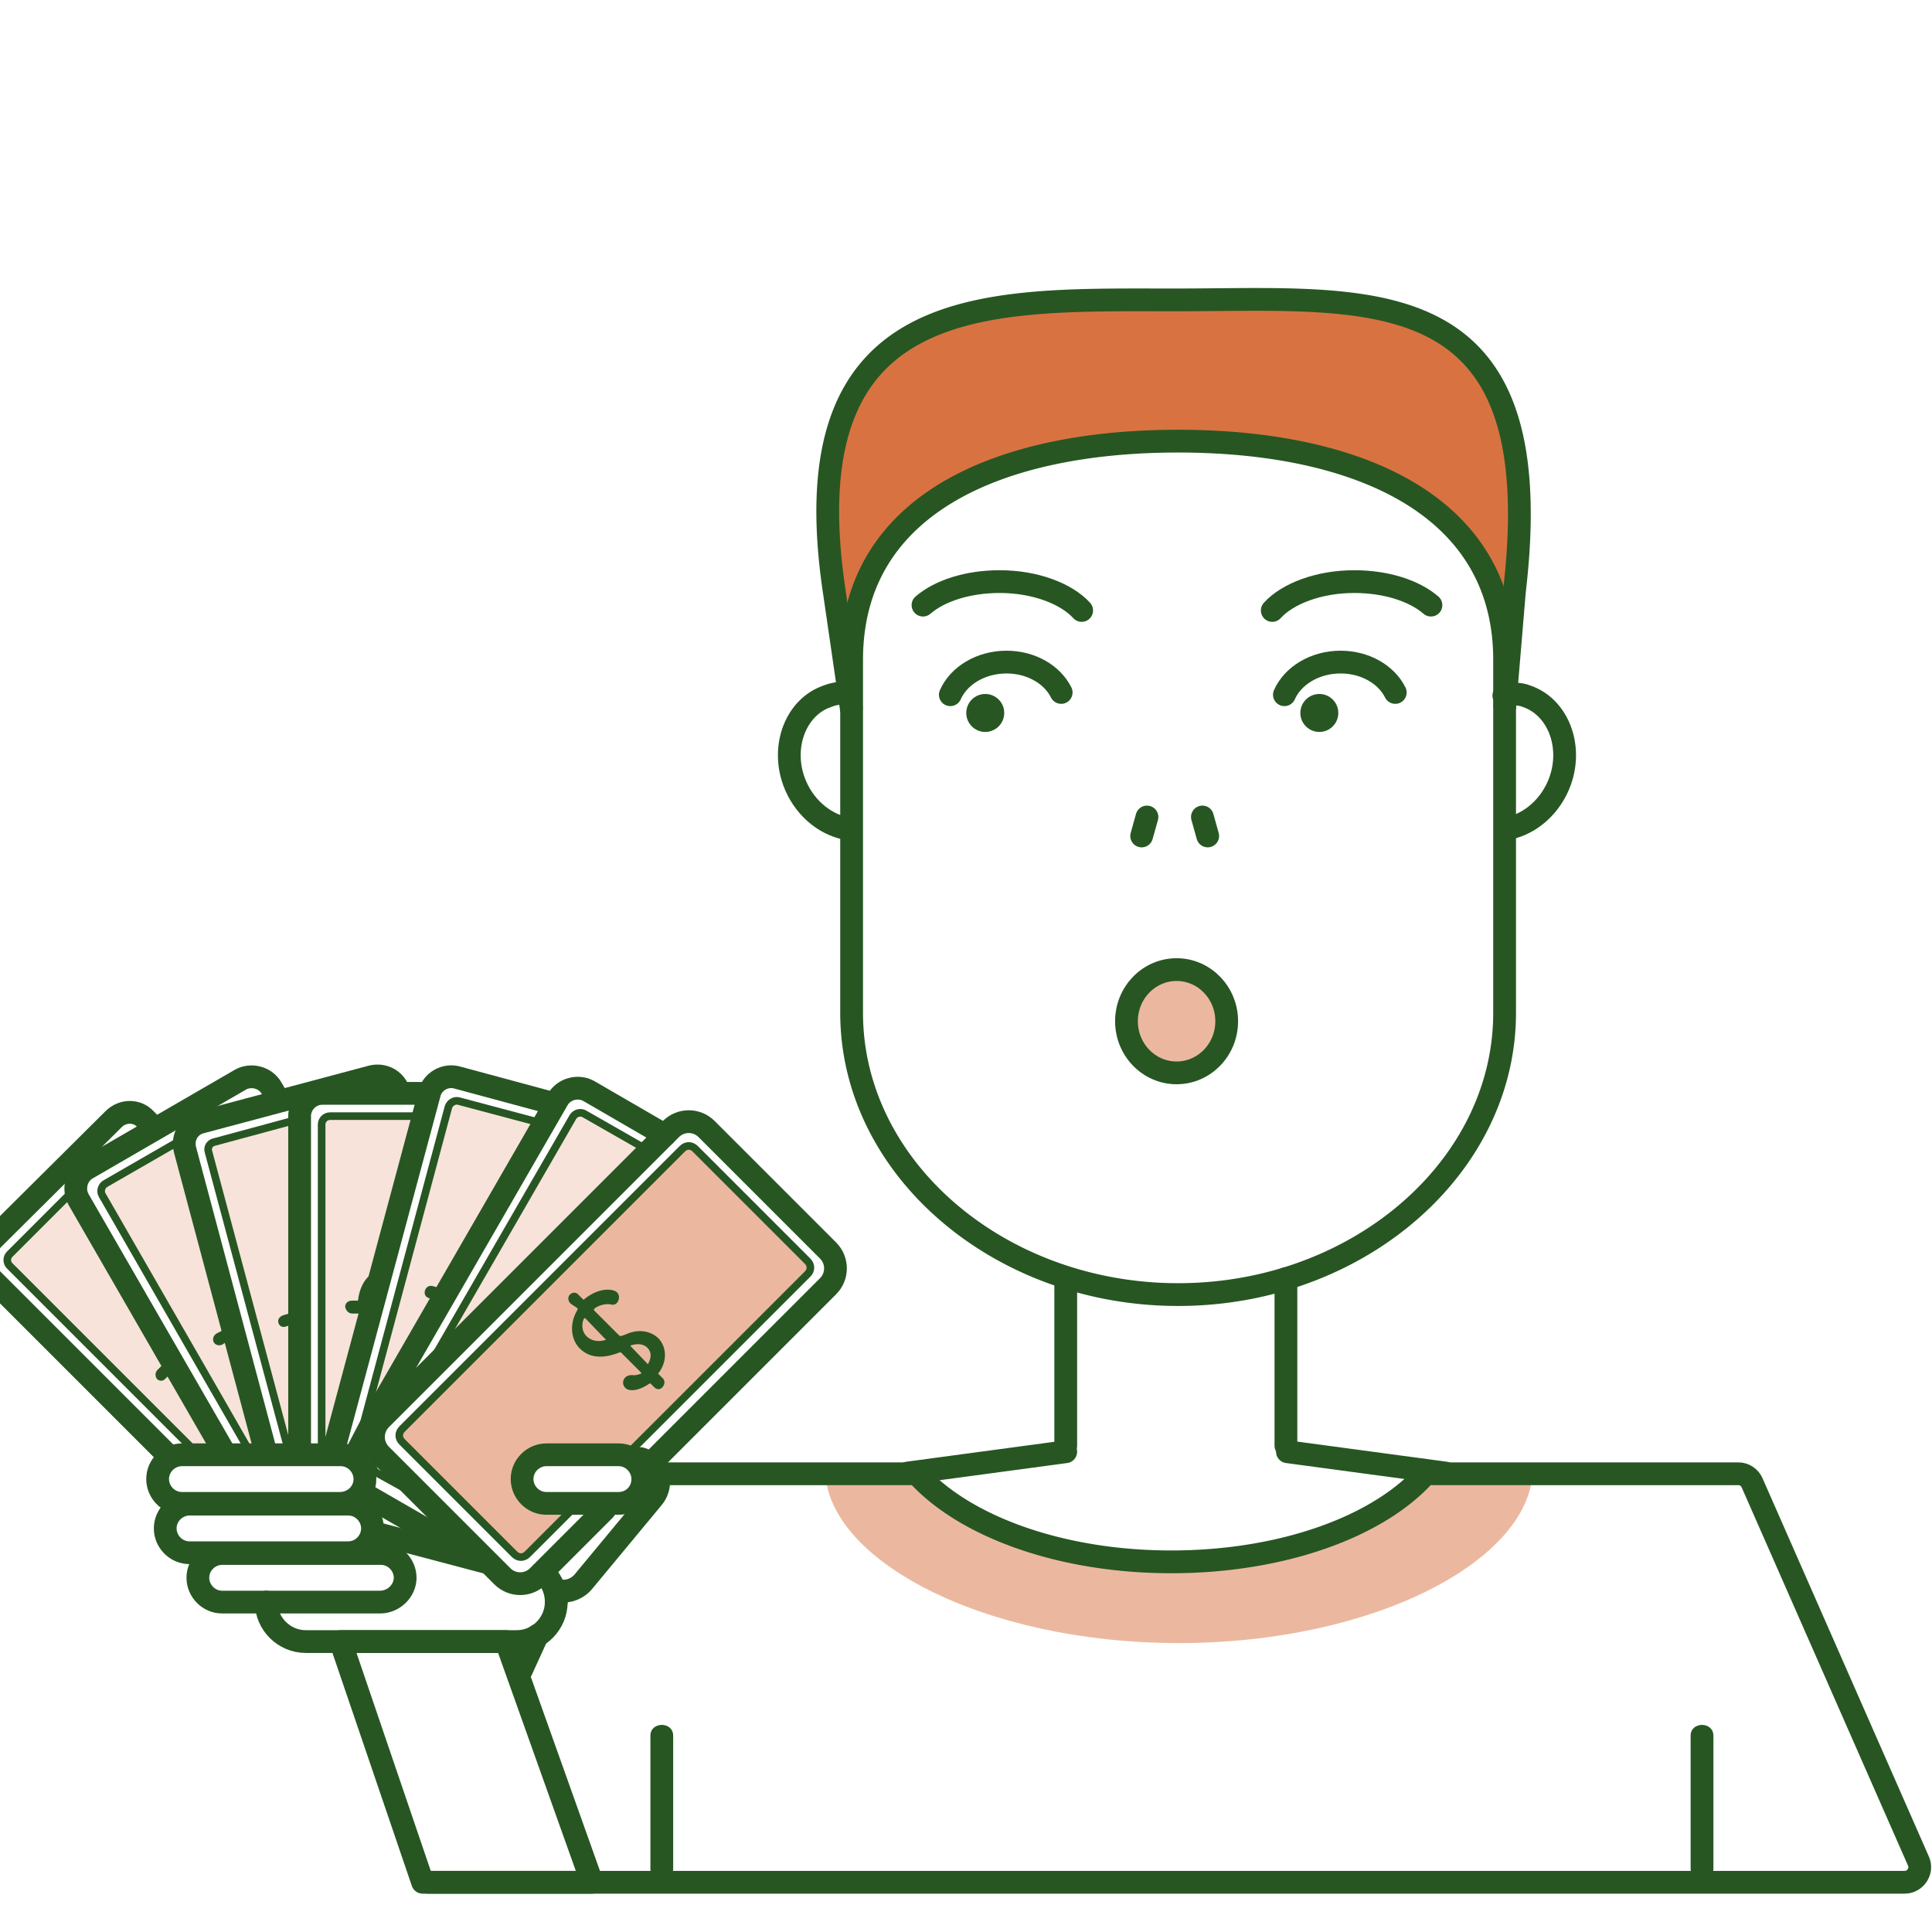 <?xml version="1.0" encoding="UTF-8" standalone="no"?><!DOCTYPE svg PUBLIC "-//W3C//DTD SVG 1.1//EN" "http://www.w3.org/Graphics/SVG/1.1/DTD/svg11.dtd"><svg width="100%" height="100%" viewBox="0 0 320 320" version="1.1" xmlns="http://www.w3.org/2000/svg" xmlns:xlink="http://www.w3.org/1999/xlink" xml:space="preserve" style="fill-rule:evenodd;clip-rule:evenodd;stroke-linecap:round;stroke-linejoin:round;stroke-miterlimit:10;"><g id="圖層_2"><g><path d="M249.209,100.105c0,0 -7.923,-26.913 -54.706,-26.913c-49.802,0 -53.575,29.051 -53.575,29.051c-10.186,-32.699 -3.772,-55.084 54.204,-52.443c56.467,-5.282 58.982,19.87 54.077,50.305Z" style="fill:#d87341;fill-rule:nonzero;"/><circle cx="195.257" cy="168.896" r="7.797" style="fill:#d87341;fill-opacity:0.5;"/><path d="M53.272,240.455l0,-54.329c0,-0.629 0.503,-1.132 1.132,-1.132l14.84,0l-15.972,55.461Z" style="fill:#d87341;fill-opacity:0.2;fill-rule:nonzero;"/><path d="M47.865,239.323l-12.954,-48.544c-0.126,-0.629 0.252,-1.258 0.881,-1.509l12.701,-3.396l-0.628,53.449Z" style="fill:#d87341;fill-opacity:0.2;fill-rule:nonzero;"/><path d="M42.331,240.58l-25.404,-42.759c-0.377,-0.503 -0.126,-1.257 0.378,-1.634l12.953,-7.42l12.073,51.813Z" style="fill:#d87341;fill-opacity:0.2;fill-rule:nonzero;"/><path d="M31.767,239.952l-30.308,-30.435c-0.503,-0.503 -0.503,-1.257 0,-1.635l10.564,-10.564l24.02,42.634l-4.276,0Z" style="fill:#d87341;fill-opacity:0.2;fill-rule:nonzero;"/><path d="M60.315,236.179l14.211,-52.82c0.126,-0.629 0.88,-1.006 1.509,-0.88l13.708,3.647l-29.428,50.053Z" style="fill:#d87341;fill-opacity:0.2;fill-rule:nonzero;"/><path d="M69.873,226.998l24.524,-42.382c0.377,-0.503 1.006,-0.754 1.634,-0.377l10.942,6.288l-37.1,36.471Z" style="fill:#d87341;fill-opacity:0.2;fill-rule:nonzero;"/><path d="M85.593,257.558l-19.116,-19.115c-0.503,-0.504 -0.503,-1.258 0,-1.635l46.658,-46.658c0.503,-0.503 1.258,-0.503 1.635,0l19.116,19.116c0.503,0.503 0.503,1.257 0,1.635l-29.806,29.805l-14.337,0.755c-0.88,0 -1.76,0.251 -2.515,0.754c-0.88,0.503 -1.509,1.258 -1.509,2.138c0.126,1.887 1.635,3.396 3.521,3.773l6.288,1.258l-8.174,8.174c-0.503,0.503 -1.258,0.503 -1.761,0Z" style="fill:#d87341;fill-opacity:0.5;fill-rule:nonzero;"/><path d="M253.862,243.221c0,15.092 -26.158,28.926 -58.605,28.926c-32.446,0 -58.605,-13.834 -58.605,-28.926l15.595,0.252c9.306,9.558 26.033,15.217 42.885,15.217c16.852,0 36.596,-6.162 42.256,-15.091l16.474,-0.378Z" style="fill:#d87341;fill-opacity:0.5;fill-rule:nonzero;"/><path d="M208.728,47.705l0.732,0.002l0.728,0.005l0.727,0.007l0.723,0.009l0.721,0.011l0.719,0.014l0.714,0.017l0.358,0.01l0.356,0.01l0.355,0.011l0.354,0.012l0.354,0.013l0.353,0.014l0.352,0.015l0.351,0.015l0.351,0.017l0.35,0.017l0.348,0.019l0.348,0.019l0.347,0.021l0.347,0.021l0.345,0.023l0.345,0.023l0.343,0.025l0.343,0.026l0.342,0.027l0.341,0.029l0.34,0.029l0.339,0.031l0.338,0.032l0.337,0.034l0.336,0.034l0.335,0.036l0.334,0.038l0.333,0.039l0.332,0.04l0.331,0.041l0.33,0.044l0.329,0.044l0.328,0.046l0.327,0.048l0.326,0.049l0.325,0.051l0.323,0.052l0.323,0.054l0.321,0.056l0.32,0.058l0.319,0.059l0.318,0.061l0.317,0.062l0.316,0.065l0.314,0.066l0.313,0.068l0.312,0.07l0.311,0.072l0.31,0.074l0.308,0.075l0.307,0.078l0.306,0.08l0.304,0.082l0.303,0.084l0.302,0.085l0.301,0.089l0.299,0.09l0.298,0.092l0.296,0.095l0.295,0.096l0.294,0.099l0.293,0.102l0.29,0.103l0.29,0.106l0.288,0.109l0.287,0.11l0.285,0.114l0.283,0.115l0.282,0.118l0.281,0.121l0.279,0.123l0.278,0.126l0.275,0.128l0.275,0.131l0.272,0.133l0.271,0.136l0.27,0.139l0.265,0.14l0.136,0.073l0.132,0.073l0.133,0.073l0.132,0.074l0.131,0.074l0.131,0.076l0.131,0.076l0.13,0.076l0.13,0.078l0.129,0.078l0.129,0.079l0.128,0.079l0.128,0.08l0.128,0.081l0.127,0.082l0.126,0.082l0.126,0.084l0.126,0.083l0.125,0.085l0.125,0.085l0.124,0.087l0.123,0.086l0.124,0.088l0.122,0.088l0.123,0.09l0.121,0.089l0.121,0.091l0.121,0.092l0.12,0.092l0.12,0.093l0.119,0.093l0.119,0.095l0.118,0.095l0.118,0.096l0.117,0.097l0.117,0.097l0.116,0.099l0.115,0.099l0.115,0.1l0.115,0.101l0.114,0.101l0.113,0.103l0.113,0.103l0.112,0.103l0.112,0.105l0.111,0.106l0.111,0.106l0.11,0.107l0.109,0.108l0.109,0.109l0.109,0.109l0.108,0.111l0.107,0.111l0.107,0.112l0.106,0.113l0.105,0.113l0.105,0.115l0.104,0.115l0.104,0.116l0.103,0.117l0.103,0.118l0.102,0.118l0.101,0.12l0.101,0.12l0.1,0.121l0.1,0.122l0.099,0.122l0.098,0.124l0.098,0.124l0.097,0.126l0.096,0.126l0.096,0.126l0.095,0.128l0.095,0.129l0.094,0.129l0.093,0.13l0.093,0.132l0.092,0.131l0.091,0.133l0.091,0.134l0.09,0.134l0.089,0.136l0.089,0.136l0.088,0.137l0.088,0.138l0.087,0.139l0.086,0.139l0.086,0.141l0.085,0.141l0.084,0.142l0.083,0.144l0.083,0.143l0.083,0.145l0.081,0.146l0.081,0.147l0.08,0.147l0.08,0.148l0.079,0.149l0.078,0.15l0.078,0.151l0.077,0.152l0.076,0.153l0.075,0.153l0.075,0.155l0.074,0.155l0.074,0.156l0.073,0.157l0.072,0.158l0.071,0.159l0.071,0.16l0.07,0.161l0.07,0.161l0.068,0.163l0.068,0.163l0.068,0.164l0.066,0.165l0.066,0.166l0.065,0.167l0.065,0.168l0.064,0.169l0.063,0.169l0.062,0.171l0.062,0.171l0.061,0.173l0.06,0.173l0.06,0.174l0.059,0.175l0.058,0.176l0.058,0.177l0.056,0.178l0.056,0.179l0.056,0.18l0.055,0.18l0.054,0.182l0.053,0.183l0.052,0.183l0.052,0.185l0.051,0.185l0.051,0.186l0.049,0.188l0.049,0.188l0.049,0.189l0.047,0.19l0.047,0.191l0.046,0.192l0.046,0.193l0.044,0.194l0.044,0.195l0.043,0.196l0.043,0.197l0.042,0.198l0.041,0.199l0.04,0.2l0.04,0.2l0.039,0.202l0.038,0.203l0.037,0.204l0.037,0.204l0.036,0.206l0.035,0.207l0.035,0.208l0.034,0.208l0.033,0.21l0.032,0.211l0.032,0.212l0.03,0.212l0.031,0.214l0.029,0.215l0.029,0.216l0.027,0.217l0.028,0.217l0.026,0.219l0.026,0.22l0.025,0.221l0.024,0.222l0.023,0.223l0.023,0.224l0.022,0.226l0.021,0.226l0.021,0.227l0.019,0.228l0.019,0.23l0.019,0.23l0.017,0.232l0.017,0.232l0.016,0.234l0.015,0.234l0.015,0.236l0.013,0.237l0.013,0.238l0.012,0.239l0.012,0.24l0.011,0.241l0.009,0.242l0.01,0.244l0.008,0.244l0.008,0.246l0.006,0.246l0.007,0.248l0.005,0.249l0.004,0.25l0.004,0.251l0.003,0.252l0.003,0.254l0.001,0.254l0.001,0.256l0,0.257l-0.001,0.257l-0.002,0.259l-0.002,0.262l-0.007,0.522l-0.011,0.529l-0.013,0.533l-0.017,0.537l-0.019,0.542l-0.023,0.547l-0.026,0.552l-0.029,0.556l-0.033,0.561l-0.035,0.566l-0.039,0.571l-0.042,0.576l-0.045,0.58l-0.049,0.585l-0.052,0.59l-0.055,0.596l-0.058,0.6l-0.062,0.605l-0.065,0.61l-0.068,0.615l-0.067,0.587l-1.633,19.464l-3.76,-0.316l1.638,-19.522l0.073,-0.637l0.067,-0.599l0.063,-0.593l0.06,-0.588l0.056,-0.583l0.054,-0.577l0.05,-0.572l0.047,-0.568l0.044,-0.562l0.04,-0.556l0.038,-0.552l0.034,-0.547l0.032,-0.541l0.028,-0.537l0.025,-0.532l0.022,-0.526l0.019,-0.521l0.016,-0.517l0.012,-0.511l0.01,-0.507l0.007,-0.503l0.002,-0.248l0.002,-0.248l0.001,-0.246l0,-0.245l-0.001,-0.245l-0.001,-0.243l-0.002,-0.241l-0.003,-0.241l-0.004,-0.239l-0.004,-0.238l-0.005,-0.237l-0.006,-0.236l-0.007,-0.234l-0.007,-0.233l-0.008,-0.233l-0.009,-0.23l-0.009,-0.23l-0.01,-0.229l-0.011,-0.227l-0.011,-0.226l-0.013,-0.225l-0.013,-0.224l-0.013,-0.223l-0.015,-0.221l-0.015,-0.221l-0.015,-0.219l-0.017,-0.218l-0.017,-0.217l-0.018,-0.216l-0.019,-0.214l-0.019,-0.214l-0.02,-0.212l-0.02,-0.211l-0.022,-0.21l-0.022,-0.209l-0.022,-0.208l-0.023,-0.206l-0.024,-0.206l-0.025,-0.204l-0.026,-0.203l-0.026,-0.202l-0.026,-0.201l-0.028,-0.2l-0.028,-0.199l-0.028,-0.197l-0.029,-0.197l-0.03,-0.195l-0.031,-0.195l-0.031,-0.193l-0.032,-0.192l-0.033,-0.191l-0.033,-0.19l-0.034,-0.188l-0.034,-0.188l-0.036,-0.187l-0.035,-0.185l-0.037,-0.185l-0.037,-0.183l-0.037,-0.183l-0.039,-0.181l-0.039,-0.18l-0.039,-0.179l-0.04,-0.178l-0.041,-0.177l-0.041,-0.176l-0.042,-0.175l-0.043,-0.174l-0.043,-0.173l-0.044,-0.172l-0.045,-0.17l-0.045,-0.17l-0.045,-0.169l-0.046,-0.167l-0.047,-0.167l-0.048,-0.166l-0.048,-0.164l-0.048,-0.164l-0.05,-0.162l-0.049,-0.162l-0.051,-0.16l-0.051,-0.16l-0.051,-0.158l-0.052,-0.158l-0.053,-0.156l-0.053,-0.156l-0.054,-0.154l-0.054,-0.154l-0.055,-0.153l-0.056,-0.151l-0.056,-0.151l-0.056,-0.15l-0.058,-0.148l-0.057,-0.148l-0.059,-0.147l-0.058,-0.146l-0.06,-0.145l-0.06,-0.144l-0.06,-0.143l-0.061,-0.142l-0.062,-0.141l-0.062,-0.14l-0.063,-0.139l-0.063,-0.139l-0.063,-0.137l-0.065,-0.137l-0.065,-0.135l-0.065,-0.135l-0.066,-0.134l-0.066,-0.133l-0.067,-0.132l-0.067,-0.131l-0.068,-0.13l-0.069,-0.129l-0.069,-0.129l-0.069,-0.127l-0.07,-0.127l-0.071,-0.126l-0.07,-0.125l-0.072,-0.124l-0.072,-0.123l-0.073,-0.123l-0.073,-0.121l-0.073,-0.121l-0.074,-0.12l-0.075,-0.119l-0.075,-0.118l-0.075,-0.118l-0.076,-0.116l-0.077,-0.116l-0.077,-0.115l-0.078,-0.114l-0.078,-0.114l-0.078,-0.112l-0.079,-0.112l-0.08,-0.111l-0.079,-0.11l-0.081,-0.11l-0.081,-0.108l-0.082,-0.108l-0.081,-0.107l-0.083,-0.107l-0.083,-0.105l-0.083,-0.105l-0.084,-0.104l-0.084,-0.103l-0.085,-0.103l-0.086,-0.102l-0.085,-0.101l-0.087,-0.1l-0.087,-0.1l-0.087,-0.099l-0.088,-0.098l-0.088,-0.097l-0.089,-0.097l-0.089,-0.096l-0.089,-0.096l-0.091,-0.094l-0.09,-0.094l-0.091,-0.093l-0.092,-0.093l-0.092,-0.092l-0.093,-0.091l-0.093,-0.091l-0.093,-0.089l-0.094,-0.09l-0.095,-0.088l-0.095,-0.088l-0.095,-0.087l-0.096,-0.087l-0.096,-0.086l-0.097,-0.085l-0.098,-0.084l-0.097,-0.084l-0.099,-0.084l-0.098,-0.082l-0.1,-0.082l-0.099,-0.082l-0.101,-0.08l-0.1,-0.081l-0.102,-0.079l-0.101,-0.079l-0.102,-0.078l-0.103,-0.078l-0.103,-0.077l-0.104,-0.077l-0.104,-0.076l-0.104,-0.075l-0.105,-0.075l-0.106,-0.074l-0.106,-0.073l-0.106,-0.073l-0.107,-0.072l-0.108,-0.072l-0.107,-0.071l-0.109,-0.071l-0.109,-0.07l-0.109,-0.069l-0.11,-0.069l-0.11,-0.069l-0.111,-0.067l-0.111,-0.068l-0.112,-0.066l-0.112,-0.066l-0.113,-0.066l-0.113,-0.065l-0.113,-0.064l-0.114,-0.064l-0.115,-0.063l-0.115,-0.063l-0.113,-0.061l-0.235,-0.124l-0.234,-0.121l-0.237,-0.119l-0.238,-0.116l-0.24,-0.115l-0.242,-0.112l-0.243,-0.111l-0.246,-0.108l-0.248,-0.106l-0.249,-0.105l-0.251,-0.102l-0.253,-0.1l-0.255,-0.099l-0.256,-0.096l-0.259,-0.095l-0.26,-0.093l-0.262,-0.09l-0.264,-0.089l-0.266,-0.088l-0.267,-0.085l-0.269,-0.083l-0.271,-0.082l-0.273,-0.08l-0.274,-0.078l-0.276,-0.076l-0.278,-0.075l-0.279,-0.073l-0.281,-0.071l-0.283,-0.069l-0.285,-0.068l-0.286,-0.066l-0.287,-0.065l-0.29,-0.063l-0.291,-0.061l-0.292,-0.06l-0.294,-0.058l-0.296,-0.057l-0.297,-0.055l-0.299,-0.053l-0.3,-0.052l-0.302,-0.051l-0.304,-0.049l-0.304,-0.048l-0.307,-0.046l-0.307,-0.045l-0.31,-0.043l-0.31,-0.043l-0.312,-0.04l-0.314,-0.04l-0.315,-0.038l-0.316,-0.037l-0.318,-0.035l-0.319,-0.035l-0.32,-0.033l-0.321,-0.032l-0.323,-0.03l-0.325,-0.03l-0.325,-0.028l-0.327,-0.027l-0.328,-0.026l-0.329,-0.025l-0.331,-0.024l-0.332,-0.023l-0.332,-0.022l-0.335,-0.02l-0.335,-0.02l-0.336,-0.019l-0.338,-0.018l-0.339,-0.017l-0.34,-0.016l-0.341,-0.015l-0.342,-0.014l-0.343,-0.013l-0.344,-0.013l-0.345,-0.012l-0.347,-0.011l-0.347,-0.01l-0.347,-0.009l-0.701,-0.017l-0.704,-0.014l-0.707,-0.011l-0.711,-0.009l-0.715,-0.006l-0.718,-0.005l-0.722,-0.003l-0.725,-0.001l-0.728,0.001l-0.731,0.002l-0.734,0.004l-0.736,0.004l-1.483,0.011l-1.492,0.013l-1.502,0.014l-1.51,0.014l-0.758,0.006l-0.76,0.005l-0.762,0.004l-0.764,0.004l-0.765,0.002l-0.766,0.001l-1.454,-0.002l-1.454,-0.002l-1.453,-0.003l-1.453,-0.001l-0.724,0l-0.724,0.001l-0.724,0.001l-0.722,0.003l-0.721,0.004l-0.719,0.005l-0.719,0.007l-0.716,0.008l-0.716,0.01l-0.713,0.012l-0.711,0.015l-0.71,0.016l-0.707,0.019l-0.705,0.021l-0.703,0.024l-0.35,0.013l-0.349,0.014l-0.349,0.014l-0.349,0.015l-0.347,0.016l-0.347,0.017l-0.346,0.018l-0.346,0.018l-0.345,0.02l-0.343,0.02l-0.344,0.021l-0.342,0.022l-0.341,0.023l-0.341,0.024l-0.34,0.025l-0.338,0.025l-0.338,0.027l-0.337,0.028l-0.337,0.029l-0.335,0.03l-0.334,0.031l-0.333,0.032l-0.333,0.033l-0.331,0.034l-0.33,0.035l-0.329,0.037l-0.328,0.038l-0.327,0.039l-0.326,0.04l-0.325,0.041l-0.324,0.042l-0.323,0.044l-0.321,0.045l-0.32,0.047l-0.319,0.047l-0.318,0.049l-0.317,0.051l-0.315,0.052l-0.315,0.053l-0.312,0.054l-0.312,0.056l-0.31,0.057l-0.309,0.059l-0.308,0.06l-0.306,0.062l-0.305,0.063l-0.304,0.064l-0.302,0.067l-0.301,0.067l-0.299,0.07l-0.298,0.07l-0.297,0.073l-0.294,0.074l-0.294,0.075l-0.292,0.077l-0.29,0.079l-0.289,0.081l-0.288,0.082l-0.285,0.084l-0.285,0.085l-0.282,0.088l-0.281,0.089l-0.279,0.09l-0.278,0.093l-0.276,0.094l-0.275,0.096l-0.272,0.098l-0.271,0.1l-0.27,0.101l-0.267,0.103l-0.266,0.105l-0.264,0.108l-0.263,0.108l-0.26,0.111l-0.259,0.113l-0.257,0.115l-0.255,0.116l-0.254,0.119l-0.251,0.12l-0.25,0.123l-0.248,0.125l-0.246,0.126l-0.244,0.129l-0.242,0.13l-0.241,0.133l-0.238,0.135l-0.237,0.137l-0.237,0.14l-0.114,0.069l-0.116,0.071l-0.116,0.071l-0.115,0.072l-0.115,0.072l-0.114,0.073l-0.114,0.074l-0.113,0.074l-0.113,0.074l-0.112,0.076l-0.112,0.075l-0.111,0.077l-0.111,0.076l-0.11,0.078l-0.11,0.078l-0.11,0.078l-0.108,0.079l-0.109,0.08l-0.108,0.08l-0.107,0.081l-0.107,0.081l-0.106,0.082l-0.106,0.083l-0.105,0.083l-0.105,0.083l-0.105,0.085l-0.104,0.084l-0.103,0.086l-0.103,0.086l-0.102,0.087l-0.102,0.087l-0.102,0.088l-0.1,0.088l-0.101,0.089l-0.1,0.09l-0.099,0.09l-0.099,0.091l-0.098,0.092l-0.098,0.092l-0.097,0.093l-0.097,0.093l-0.097,0.094l-0.095,0.095l-0.096,0.095l-0.094,0.096l-0.095,0.097l-0.093,0.097l-0.094,0.098l-0.092,0.098l-0.093,0.1l-0.091,0.099l-0.092,0.101l-0.09,0.101l-0.09,0.102l-0.09,0.103l-0.089,0.103l-0.089,0.104l-0.088,0.104l-0.087,0.106l-0.088,0.106l-0.086,0.106l-0.086,0.108l-0.086,0.108l-0.085,0.109l-0.084,0.109l-0.084,0.11l-0.083,0.111l-0.083,0.112l-0.082,0.112l-0.082,0.113l-0.081,0.114l-0.081,0.115l-0.08,0.115l-0.08,0.116l-0.079,0.117l-0.079,0.117l-0.078,0.118l-0.077,0.12l-0.077,0.119l-0.077,0.121l-0.075,0.121l-0.076,0.122l-0.075,0.123l-0.074,0.124l-0.073,0.124l-0.074,0.125l-0.072,0.126l-0.072,0.127l-0.072,0.128l-0.071,0.128l-0.07,0.129l-0.07,0.13l-0.069,0.131l-0.069,0.132l-0.068,0.132l-0.067,0.134l-0.067,0.134l-0.066,0.135l-0.066,0.136l-0.065,0.136l-0.065,0.138l-0.064,0.138l-0.064,0.139l-0.063,0.14l-0.062,0.141l-0.062,0.142l-0.061,0.142l-0.06,0.144l-0.06,0.144l-0.06,0.145l-0.058,0.146l-0.059,0.147l-0.057,0.148l-0.057,0.149l-0.056,0.149l-0.056,0.151l-0.055,0.151l-0.055,0.153l-0.054,0.153l-0.053,0.154l-0.053,0.155l-0.052,0.156l-0.051,0.157l-0.051,0.158l-0.05,0.158l-0.049,0.16l-0.049,0.16l-0.048,0.162l-0.048,0.162l-0.047,0.164l-0.046,0.164l-0.046,0.165l-0.045,0.167l-0.044,0.167l-0.044,0.168l-0.043,0.169l-0.042,0.17l-0.042,0.171l-0.041,0.172l-0.041,0.173l-0.039,0.174l-0.039,0.175l-0.039,0.176l-0.037,0.176l-0.037,0.178l-0.037,0.179l-0.035,0.18l-0.035,0.181l-0.035,0.181l-0.033,0.183l-0.033,0.184l-0.032,0.185l-0.032,0.186l-0.031,0.186l-0.03,0.188l-0.029,0.189l-0.029,0.19l-0.028,0.191l-0.027,0.192l-0.026,0.193l-0.026,0.194l-0.025,0.195l-0.025,0.196l-0.023,0.197l-0.023,0.198l-0.022,0.199l-0.022,0.2l-0.02,0.201l-0.02,0.203l-0.019,0.203l-0.019,0.204l-0.018,0.206l-0.017,0.206l-0.016,0.208l-0.015,0.208l-0.015,0.21l-0.014,0.211l-0.013,0.211l-0.012,0.213l-0.012,0.214l-0.011,0.215l-0.01,0.216l-0.009,0.218l-0.009,0.218l-0.007,0.219l-0.007,0.221l-0.007,0.221l-0.005,0.223l-0.005,0.223l-0.003,0.225l-0.003,0.226l-0.003,0.227l-0.001,0.228l-0.001,0.23l0.001,0.23l0.001,0.231l0.001,0.233l0.003,0.233l0.003,0.235l0.005,0.236l0.005,0.237l0.006,0.238l0.006,0.24l0.008,0.24l0.008,0.242l0.009,0.242l0.01,0.244l0.011,0.245l0.012,0.246l0.012,0.247l0.014,0.249l0.014,0.249l0.015,0.251l0.016,0.251l0.017,0.253l0.017,0.255l0.019,0.255l0.019,0.256l0.02,0.258l0.021,0.258l0.022,0.26l0.023,0.261l0.023,0.263l0.025,0.263l0.025,0.265l0.026,0.265l0.028,0.267l0.028,0.269l0.028,0.269l0.03,0.27l0.031,0.272l0.031,0.273l0.033,0.274l0.033,0.275l0.034,0.277l0.035,0.277l0.036,0.279l0.037,0.279l0.077,0.565l0.08,0.568l0.084,0.579l2.893,19.87l-3.734,0.544l-2.892,-19.87l-0.086,-0.587l-0.083,-0.587l-0.079,-0.582l-0.038,-0.291l-0.037,-0.289l-0.036,-0.287l-0.036,-0.287l-0.034,-0.285l-0.034,-0.284l-0.033,-0.283l-0.031,-0.282l-0.031,-0.281l-0.03,-0.28l-0.029,-0.278l-0.029,-0.278l-0.027,-0.276l-0.026,-0.275l-0.026,-0.274l-0.024,-0.274l-0.024,-0.272l-0.023,-0.27l-0.022,-0.27l-0.021,-0.269l-0.02,-0.268l-0.019,-0.266l-0.019,-0.266l-0.017,-0.264l-0.017,-0.263l-0.016,-0.263l-0.014,-0.261l-0.014,-0.26l-0.014,-0.259l-0.012,-0.258l-0.011,-0.257l-0.011,-0.256l-0.009,-0.255l-0.009,-0.254l-0.008,-0.253l-0.007,-0.251l-0.006,-0.251l-0.006,-0.25l-0.004,-0.248l-0.004,-0.248l-0.002,-0.247l-0.002,-0.245l-0.001,-0.245l0,-0.243l0,-0.243l0.002,-0.241l0.002,-0.24l0.003,-0.24l0.004,-0.238l0.005,-0.238l0.006,-0.236l0.006,-0.236l0.008,-0.234l0.008,-0.233l0.009,-0.233l0.01,-0.231l0.011,-0.231l0.011,-0.229l0.013,-0.229l0.013,-0.227l0.014,-0.227l0.015,-0.225l0.016,-0.225l0.016,-0.223l0.018,-0.223l0.018,-0.222l0.019,-0.22l0.02,-0.22l0.02,-0.219l0.022,-0.218l0.022,-0.216l0.023,-0.216l0.024,-0.215l0.025,-0.214l0.025,-0.213l0.027,-0.212l0.027,-0.212l0.028,-0.21l0.029,-0.209l0.029,-0.208l0.03,-0.208l0.032,-0.206l0.032,-0.206l0.032,-0.204l0.034,-0.204l0.034,-0.203l0.035,-0.202l0.036,-0.201l0.037,-0.2l0.038,-0.199l0.038,-0.198l0.039,-0.197l0.04,-0.197l0.041,-0.195l0.041,-0.195l0.042,-0.194l0.043,-0.192l0.044,-0.192l0.045,-0.191l0.045,-0.19l0.046,-0.189l0.047,-0.189l0.048,-0.187l0.049,-0.187l0.049,-0.185l0.05,-0.185l0.051,-0.184l0.051,-0.183l0.053,-0.182l0.053,-0.181l0.054,-0.181l0.054,-0.179l0.056,-0.179l0.056,-0.178l0.057,-0.176l0.057,-0.177l0.059,-0.175l0.059,-0.174l0.06,-0.173l0.061,-0.173l0.061,-0.172l0.062,-0.17l0.063,-0.17l0.064,-0.17l0.064,-0.168l0.065,-0.167l0.066,-0.167l0.067,-0.166l0.067,-0.165l0.069,-0.164l0.068,-0.163l0.07,-0.162l0.07,-0.162l0.071,-0.16l0.072,-0.16l0.073,-0.159l0.073,-0.158l0.074,-0.157l0.075,-0.157l0.075,-0.156l0.076,-0.154l0.077,-0.154l0.078,-0.153l0.078,-0.153l0.079,-0.151l0.08,-0.151l0.08,-0.15l0.081,-0.149l0.082,-0.148l0.083,-0.147l0.083,-0.147l0.084,-0.145l0.084,-0.145l0.086,-0.144l0.086,-0.143l0.086,-0.143l0.088,-0.141l0.088,-0.141l0.088,-0.14l0.09,-0.139l0.09,-0.139l0.09,-0.137l0.092,-0.137l0.092,-0.136l0.093,-0.135l0.093,-0.134l0.094,-0.134l0.095,-0.132l0.095,-0.132l0.096,-0.131l0.097,-0.131l0.097,-0.129l0.098,-0.129l0.099,-0.128l0.099,-0.127l0.1,-0.126l0.101,-0.125l0.101,-0.125l0.101,-0.124l0.103,-0.123l0.103,-0.122l0.104,-0.122l0.104,-0.121l0.105,-0.12l0.105,-0.119l0.106,-0.118l0.107,-0.118l0.107,-0.117l0.108,-0.116l0.109,-0.115l0.109,-0.115l0.109,-0.113l0.11,-0.113l0.111,-0.112l0.112,-0.112l0.112,-0.111l0.112,-0.109l0.113,-0.11l0.114,-0.108l0.114,-0.107l0.115,-0.107l0.115,-0.106l0.116,-0.106l0.117,-0.104l0.117,-0.104l0.117,-0.103l0.118,-0.103l0.119,-0.101l0.119,-0.101l0.12,-0.1l0.12,-0.1l0.121,-0.098l0.121,-0.098l0.122,-0.097l0.122,-0.097l0.123,-0.095l0.123,-0.095l0.124,-0.095l0.125,-0.093l0.124,-0.093l0.126,-0.092l0.126,-0.092l0.126,-0.09l0.127,-0.09l0.127,-0.09l0.128,-0.088l0.128,-0.088l0.129,-0.087l0.129,-0.087l0.13,-0.085l0.13,-0.085l0.13,-0.085l0.131,-0.084l0.132,-0.083l0.132,-0.082l0.132,-0.082l0.133,-0.081l0.136,-0.081l0.266,-0.158l0.269,-0.156l0.272,-0.153l0.273,-0.151l0.275,-0.148l0.276,-0.146l0.278,-0.143l0.28,-0.14l0.282,-0.138l0.283,-0.136l0.284,-0.133l0.286,-0.131l0.288,-0.128l0.289,-0.126l0.291,-0.124l0.292,-0.121l0.293,-0.119l0.295,-0.117l0.297,-0.114l0.297,-0.112l0.3,-0.11l0.3,-0.108l0.302,-0.106l0.303,-0.103l0.305,-0.102l0.306,-0.099l0.307,-0.097l0.308,-0.096l0.31,-0.093l0.311,-0.091l0.312,-0.089l0.313,-0.088l0.315,-0.085l0.315,-0.083l0.317,-0.082l0.318,-0.08l0.319,-0.078l0.321,-0.076l0.321,-0.074l0.322,-0.073l0.324,-0.07l0.324,-0.07l0.326,-0.067l0.327,-0.066l0.327,-0.064l0.329,-0.062l0.33,-0.061l0.33,-0.059l0.332,-0.058l0.332,-0.056l0.334,-0.055l0.334,-0.053l0.335,-0.052l0.337,-0.05l0.337,-0.049l0.338,-0.047l0.338,-0.046l0.34,-0.045l0.34,-0.043l0.342,-0.042l0.342,-0.041l0.342,-0.039l0.344,-0.038l0.344,-0.037l0.345,-0.036l0.346,-0.034l0.347,-0.034l0.347,-0.032l0.348,-0.031l0.348,-0.03l0.349,-0.028l0.35,-0.028l0.351,-0.027l0.351,-0.026l0.352,-0.024l0.352,-0.024l0.353,-0.022l0.353,-0.022l0.354,-0.021l0.355,-0.02l0.355,-0.019l0.355,-0.018l0.356,-0.017l0.357,-0.017l0.357,-0.015l0.357,-0.015l0.358,-0.014l0.359,-0.014l0.717,-0.024l0.719,-0.022l0.721,-0.019l0.722,-0.016l0.723,-0.015l0.724,-0.012l0.725,-0.01l0.726,-0.009l0.726,-0.006l0.728,-0.006l0.727,-0.004l0.728,-0.002l0.728,-0.002l0.729,-0.001l0.728,0l1.456,0.002l1.455,0.002l1.452,0.003l1.449,0.001l0.759,-0.001l0.759,-0.002l0.758,-0.004l0.757,-0.004l0.756,-0.005l0.755,-0.006l1.507,-0.013l1.502,-0.014l1.495,-0.014l1.488,-0.011l0.743,-0.004l0.739,-0.004l0.738,-0.002l0.736,0l0.733,0.001Z" style="fill:#275623;"/><g><g><path d="M49.625,240.58l0,-55.712c0,-2.012 1.635,-3.773 3.773,-3.773l17.607,0" style="fill:none;stroke:#275623;stroke-width:3.77px;"/><path d="M53.272,240.455l0,-54.204c0,-0.754 0.629,-1.383 1.384,-1.383l14.714,0" style="fill:none;stroke:#275623;stroke-width:1.26px;"/><path d="M58.429,217.566l0.88,0c0.126,0 0.126,0 0.126,0.126c0,0.251 0.125,0.503 0.251,0.754c0.881,-2.515 1.761,-5.03 2.515,-7.671c-0.88,0.126 -2.515,1.509 -2.892,4.527c0,0.126 0,0.126 -0.126,0.126l-0.88,0c-0.755,0 -1.132,0.503 -1.132,1.006c0.126,0.629 0.503,1.132 1.258,1.132l0,0Z" style="fill:#275623;fill-rule:nonzero;"/></g><g><path d="M55.159,240.58l15.972,-59.485c0.503,-2.012 2.641,-3.144 4.527,-2.641l15.846,4.276" style="fill:none;stroke:#275623;stroke-width:3.77px;"/><path d="M80.688,258.816l-17.606,-4.653" style="fill:none;stroke:#275623;stroke-width:3.77px;"/><path d="M58.806,241.084l15.469,-57.725c0.251,-0.755 1.006,-1.132 1.635,-1.006l13.708,3.647" style="fill:none;stroke:#275623;stroke-width:1.26px;"/><path d="M71.131,215.051l0.628,0.126c1.006,-1.761 2.138,-3.396 3.27,-5.157c-0.754,0.503 -1.76,1.51 -2.264,3.144c0,0.126 -0.125,0.126 -0.125,0.126l-0.881,-0.251c-0.754,-0.252 -1.257,0.251 -1.383,0.754c-0.126,0.503 0,1.006 0.755,1.258Z" style="fill:#275623;fill-rule:nonzero;"/></g><g><path d="M63.082,232.909l29.302,-50.808c1.006,-1.76 3.396,-2.389 5.157,-1.383l12.576,7.294" style="fill:none;stroke:#275623;stroke-width:3.77px;"/><path d="M58.806,241.084l4.276,-8.175" style="fill:none;stroke:#275623;stroke-width:3.77px;"/><path d="M78.299,257.81l-17.229,-9.935" style="fill:none;stroke:#275623;stroke-width:3.77px;"/><path d="M70.879,226.621l24.021,-41.627c0.377,-0.629 1.257,-0.881 1.886,-0.503l9.684,5.533" style="fill:none;stroke:#275623;stroke-width:1.26px;"/><path d="M70.628,248.503l-8.175,-4.527c-0.629,-0.377 -0.88,-1.258 -0.503,-1.886l0.755,-1.384" style="fill:none;stroke:#275623;stroke-width:1.26px;"/></g><g><path d="M100.182,250.013l-11.067,11.067c-1.635,1.635 -4.276,1.635 -5.911,0l-20.122,-20.122c-1.635,-1.635 -1.635,-4.276 0,-5.911l48.041,-48.041c1.635,-1.635 4.276,-1.635 5.911,0l20.122,20.122c1.634,1.635 1.634,4.276 0,5.911l-29.177,29.176" style="fill:none;stroke:#275623;stroke-width:3.77px;"/><path d="M95.025,249.761l-7.671,7.672c-0.629,0.628 -1.509,0.628 -2.138,0l-18.613,-18.613c-0.629,-0.629 -0.629,-1.509 0,-2.138l46.406,-46.406c0.629,-0.629 1.509,-0.629 2.138,0l18.613,18.613c0.629,0.628 0.629,1.509 0,2.137l-29.806,29.806" style="fill:none;stroke:#275623;stroke-width:1.26px;"/><path d="M94.522,215.931c-0.503,-0.503 -0.503,-1.132 -0.125,-1.509c0.377,-0.377 1.006,-0.503 1.509,0.126l0.628,0.629c0.126,0.125 0.126,0.125 0.252,0c2.641,-2.138 4.905,-1.635 5.408,-1.132c0.503,0.503 0.377,1.257 0,1.76c-0.252,0.252 -0.629,0.378 -1.006,0.252c-1.51,-0.252 -2.767,0.629 -2.767,0.755c-0.126,0.125 0,0.125 0,0.251c1.132,1.132 2.641,2.641 4.15,4.15c0.126,0.126 0.377,0.126 1.509,-0.377c2.012,-0.755 3.773,-0.252 4.905,0.754c1.383,1.384 1.635,3.773 0.126,5.785c-0.126,0.126 -0.126,0.126 0,0.252c0.251,0.252 0.377,0.377 0.503,0.503c0.503,0.377 0.628,1.006 0.125,1.635c-0.377,0.377 -0.88,0.503 -1.383,0l-0.629,-0.629l-0.126,0c-1.76,1.258 -3.395,1.384 -4.024,0.755c-0.503,-0.503 -0.503,-1.258 0,-1.761c0.252,-0.251 0.629,-0.377 1.132,-0.377c0.755,0.126 1.383,-0.252 1.509,-0.252l0,-0.126c-1.006,-1.006 -2.138,-2.137 -3.27,-3.269c-0.125,-0.126 -0.125,-0.126 -0.251,-0.126c-1.635,0.629 -4.528,1.509 -6.666,-0.629c-1.509,-1.509 -1.76,-4.15 -0.377,-6.414c0,-0.125 0,-0.125 0,-0.251l-1.132,-0.755Zm12.702,9.935c0.126,0.126 0.126,0.126 0.126,0c0,0 1.006,-1.509 -0.126,-2.641c-0.629,-0.628 -1.635,-0.754 -2.767,-0.377l0,0.126l2.767,2.892Zm-10.187,-7.42c-0.125,-0.125 -0.125,-0.125 -0.251,-0.125c-0.252,0.251 -0.755,1.886 0.377,3.018c0.629,0.629 1.761,1.006 3.019,0.629c0.125,0 0.125,0 0.125,-0.126c0,0 0,-0.126 -0.125,-0.126l-3.145,-3.27Z" style="fill:#275623;fill-rule:nonzero;"/></g><g><path d="M44.092,240.832l-13.457,-50.43c-0.503,-2.013 0.629,-4.025 2.641,-4.528l28.297,-7.546c2.012,-0.503 4.024,0.629 4.527,2.641" style="fill:none;stroke:#275623;stroke-width:3.77px;"/><path d="M47.865,240.58l-13.331,-49.801c-0.252,-0.755 0.251,-1.509 1.006,-1.635l13.96,-3.773" style="fill:none;stroke:#275623;stroke-width:1.26px;"/><path d="M49.122,212.787l0,-0.126c-0.754,0.755 -1.509,2.264 -1.132,4.779c0,0.126 0,0.126 -0.125,0.126l-0.881,0.252c-0.754,0.251 -1.006,0.754 -0.88,1.257c0.126,0.503 0.629,0.881 1.258,0.629l0.88,-0.251c0.126,0 0.126,0 0.251,0.125c0,0.126 0.126,0.126 0.126,0.252c0.126,-2.264 0.126,-4.779 0.503,-7.043Z" style="fill:#275623;fill-rule:nonzero;"/></g><g><path d="M37.175,240.58l-24.146,-41.878c-1.006,-1.761 -0.378,-4.15 1.383,-5.156l25.404,-14.715c1.761,-1.006 4.15,-0.377 5.156,1.384l0.88,1.509" style="fill:none;stroke:#275623;stroke-width:3.77px;"/><path d="M41.451,240.58l-24.524,-42.633c-0.377,-0.629 -0.126,-1.509 0.503,-1.886l23.14,-13.331c0.629,-0.377 1.51,-0.126 1.887,0.503" style="fill:none;stroke:#275623;stroke-width:1.26px;"/><path d="M36.923,214.925c-0.628,0.755 -1.257,2.641 -0.125,5.282c0,0.126 0,0.126 -0.126,0.252l-0.755,0.377c-0.629,0.377 -0.754,1.006 -0.503,1.509c0.252,0.377 0.755,0.629 1.384,0.377l0.754,-0.503c0.126,0 0.126,0 0.252,0c0.377,0.503 0.88,0.881 1.383,1.132c-0.754,-2.767 -1.509,-5.533 -2.264,-8.426Z" style="fill:#275623;fill-rule:nonzero;"/></g><g><path d="M28.12,241.335l-30.057,-30.057c-1.509,-1.509 -1.509,-3.899 0,-5.282l20.751,-20.625c1.509,-1.509 3.898,-1.509 5.282,0l1.257,1.258" style="fill:none;stroke:#275623;stroke-width:3.77px;"/><path d="M33.276,241.335l-31.692,-31.692c-0.503,-0.503 -0.503,-1.383 0,-1.886l18.865,-18.865c0.503,-0.503 1.383,-0.503 1.886,0" style="fill:none;stroke:#275623;stroke-width:1.26px;"/><path d="M26.485,221.842c-0.503,-0.252 -0.88,-0.503 -1.132,-0.88c-0.377,0.88 -0.377,2.766 1.384,5.03c0.125,0.126 0,0.126 0,0.252l-0.629,0.628c-0.503,0.503 -0.377,1.132 -0.126,1.51c0.377,0.377 1.006,0.503 1.509,-0.126l0.629,-0.629c0.126,-0.126 0.126,-0.126 0.252,0c0.88,0.629 1.76,0.88 2.641,1.006c-0.503,-0.754 -1.007,-1.635 -1.635,-2.389c-1.006,-1.509 -2.013,-2.893 -2.893,-4.402Z" style="fill:#275623;fill-rule:nonzero;"/></g></g><path d="M195.485,71.18l0.352,0.001l0.352,0.003l0.351,0.003l0.351,0.005l0.35,0.005l0.35,0.007l0.35,0.007l0.349,0.008l0.348,0.01l0.348,0.01l0.347,0.012l0.347,0.012l0.346,0.013l0.346,0.015l0.345,0.015l0.345,0.017l0.344,0.017l0.343,0.019l0.343,0.019l0.342,0.021l0.342,0.021l0.341,0.023l0.34,0.023l0.34,0.025l0.339,0.026l0.339,0.026l0.338,0.028l0.337,0.029l0.337,0.029l0.336,0.031l0.335,0.032l0.335,0.033l0.334,0.034l0.333,0.035l0.333,0.036l0.332,0.037l0.331,0.038l0.33,0.039l0.33,0.041l0.329,0.041l0.328,0.042l0.328,0.044l0.327,0.044l0.326,0.046l0.325,0.046l0.325,0.048l0.324,0.049l0.323,0.05l0.322,0.051l0.322,0.052l0.32,0.053l0.32,0.054l0.319,0.055l0.319,0.057l0.317,0.057l0.317,0.059l0.316,0.059l0.314,0.061l0.315,0.062l0.313,0.063l0.312,0.064l0.312,0.065l0.311,0.066l0.309,0.067l0.309,0.069l0.308,0.07l0.307,0.07l0.307,0.072l0.305,0.073l0.304,0.074l0.304,0.075l0.302,0.077l0.302,0.077l0.301,0.079l0.299,0.079l0.299,0.081l0.298,0.082l0.297,0.084l0.296,0.084l0.295,0.085l0.293,0.087l0.293,0.088l0.292,0.089l0.291,0.09l0.29,0.091l0.289,0.092l0.288,0.094l0.286,0.095l0.286,0.096l0.285,0.097l0.283,0.098l0.283,0.099l0.282,0.101l0.28,0.102l0.279,0.103l0.278,0.104l0.278,0.106l0.276,0.106l0.275,0.108l0.273,0.109l0.273,0.11l0.272,0.112l0.27,0.112l0.269,0.114l0.268,0.115l0.267,0.117l0.266,0.117l0.265,0.119l0.263,0.12l0.262,0.121l0.261,0.122l0.26,0.124l0.259,0.125l0.257,0.126l0.256,0.127l0.255,0.129l0.254,0.13l0.253,0.131l0.251,0.133l0.25,0.133l0.248,0.135l0.248,0.136l0.246,0.138l0.245,0.139l0.243,0.14l0.242,0.141l0.241,0.142l0.24,0.144l0.238,0.145l0.237,0.147l0.236,0.148l0.234,0.149l0.233,0.15l0.231,0.151l0.23,0.153l0.229,0.155l0.227,0.155l0.226,0.157l0.224,0.158l0.223,0.16l0.222,0.16l0.22,0.163l0.219,0.163l0.217,0.165l0.216,0.166l0.214,0.167l0.213,0.169l0.212,0.17l0.209,0.172l0.209,0.173l0.207,0.174l0.205,0.175l0.204,0.177l0.202,0.178l0.2,0.18l0.2,0.181l0.197,0.182l0.196,0.183l0.194,0.185l0.193,0.187l0.191,0.187l0.19,0.19l0.188,0.19l0.186,0.192l0.185,0.193l0.182,0.194l0.182,0.196l0.179,0.198l0.178,0.198l0.176,0.2l0.175,0.202l0.173,0.203l0.171,0.204l0.169,0.205l0.168,0.207l0.166,0.209l0.164,0.209l0.162,0.211l0.16,0.213l0.159,0.214l0.157,0.215l0.155,0.217l0.154,0.218l0.151,0.219l0.15,0.221l0.147,0.222l0.146,0.223l0.144,0.225l0.143,0.226l0.14,0.228l0.138,0.229l0.137,0.23l0.134,0.232l0.133,0.233l0.131,0.235l0.128,0.236l0.127,0.237l0.125,0.239l0.123,0.24l0.121,0.241l0.119,0.243l0.117,0.244l0.115,0.245l0.112,0.247l0.111,0.248l0.109,0.25l0.107,0.251l0.105,0.252l0.102,0.253l0.101,0.255l0.099,0.256l0.096,0.258l0.095,0.259l0.092,0.26l0.09,0.262l0.088,0.263l0.086,0.264l0.084,0.266l0.082,0.267l0.08,0.268l0.077,0.27l0.076,0.271l0.073,0.272l0.071,0.274l0.069,0.275l0.066,0.276l0.065,0.277l0.062,0.279l0.06,0.28l0.058,0.282l0.056,0.283l0.054,0.284l0.051,0.285l0.049,0.287l0.047,0.288l0.044,0.29l0.043,0.29l0.04,0.292l0.038,0.293l0.035,0.295l0.034,0.296l0.031,0.297l0.029,0.298l0.026,0.3l0.025,0.301l0.022,0.303l0.019,0.303l0.018,0.305l0.015,0.307l0.013,0.307l0.01,0.309l0.008,0.31l0.006,0.311l0.004,0.313l0.001,0.311l0,58.486l-0.001,0.311l-0.004,0.314l-0.006,0.313l-0.008,0.314l-0.01,0.312l-0.013,0.312l-0.015,0.312l-0.018,0.311l-0.019,0.311l-0.022,0.31l-0.024,0.31l-0.027,0.309l-0.028,0.309l-0.031,0.308l-0.033,0.308l-0.036,0.307l-0.037,0.307l-0.04,0.306l-0.042,0.305l-0.044,0.305l-0.047,0.304l-0.049,0.304l-0.05,0.303l-0.053,0.303l-0.055,0.302l-0.058,0.301l-0.059,0.301l-0.062,0.3l-0.064,0.3l-0.065,0.298l-0.068,0.299l-0.07,0.297l-0.073,0.297l-0.074,0.296l-0.076,0.296l-0.079,0.295l-0.08,0.294l-0.083,0.294l-0.085,0.292l-0.086,0.292l-0.089,0.292l-0.091,0.291l-0.093,0.289l-0.094,0.29l-0.097,0.288l-0.099,0.288l-0.101,0.287l-0.103,0.286l-0.105,0.286l-0.107,0.284l-0.108,0.284l-0.111,0.283l-0.113,0.283l-0.114,0.281l-0.117,0.281l-0.118,0.28l-0.121,0.279l-0.122,0.278l-0.124,0.278l-0.126,0.276l-0.129,0.276l-0.129,0.275l-0.132,0.274l-0.134,0.274l-0.135,0.272l-0.138,0.271l-0.139,0.271l-0.141,0.27l-0.143,0.269l-0.145,0.268l-0.146,0.267l-0.148,0.266l-0.15,0.265l-0.152,0.264l-0.154,0.264l-0.156,0.262l-0.157,0.262l-0.159,0.26l-0.161,0.26l-0.162,0.259l-0.164,0.258l-0.166,0.256l-0.168,0.256l-0.169,0.255l-0.171,0.254l-0.173,0.252l-0.175,0.252l-0.176,0.251l-0.178,0.25l-0.179,0.249l-0.182,0.248l-0.182,0.246l-0.185,0.246l-0.186,0.245l-0.188,0.243l-0.189,0.243l-0.191,0.242l-0.193,0.24l-0.194,0.239l-0.196,0.239l-0.197,0.237l-0.199,0.236l-0.201,0.235l-0.202,0.234l-0.204,0.233l-0.205,0.232l-0.207,0.231l-0.208,0.229l-0.21,0.229l-0.211,0.227l-0.213,0.226l-0.215,0.226l-0.216,0.223l-0.217,0.223l-0.219,0.222l-0.22,0.22l-0.222,0.219l-0.224,0.219l-0.224,0.216l-0.227,0.216l-0.227,0.215l-0.229,0.213l-0.231,0.212l-0.232,0.211l-0.233,0.21l-0.235,0.208l-0.236,0.208l-0.238,0.206l-0.239,0.205l-0.24,0.203l-0.242,0.202l-0.243,0.202l-0.244,0.199l-0.246,0.199l-0.247,0.197l-0.249,0.196l-0.25,0.195l-0.251,0.193l-0.252,0.192l-0.254,0.191l-0.255,0.19l-0.256,0.188l-0.258,0.187l-0.259,0.186l-0.26,0.184l-0.261,0.183l-0.263,0.181l-0.264,0.181l-0.265,0.179l-0.267,0.177l-0.267,0.176l-0.269,0.175l-0.27,0.174l-0.272,0.172l-0.272,0.17l-0.274,0.17l-0.275,0.167l-0.276,0.167l-0.277,0.165l-0.278,0.164l-0.28,0.162l-0.281,0.161l-0.282,0.159l-0.283,0.158l-0.284,0.157l-0.285,0.155l-0.287,0.154l-0.287,0.152l-0.289,0.15l-0.289,0.15l-0.291,0.147l-0.292,0.147l-0.293,0.145l-0.294,0.143l-0.295,0.142l-0.296,0.14l-0.298,0.139l-0.298,0.137l-0.299,0.136l-0.3,0.134l-0.302,0.133l-0.302,0.131l-0.304,0.13l-0.304,0.128l-0.305,0.126l-0.307,0.125l-0.307,0.123l-0.308,0.122l-0.309,0.12l-0.311,0.119l-0.311,0.117l-0.312,0.116l-0.313,0.113l-0.314,0.113l-0.315,0.11l-0.316,0.109l-0.316,0.108l-0.318,0.105l-0.319,0.105l-0.319,0.102l-0.32,0.101l-0.322,0.099l-0.322,0.098l-0.322,0.095l-0.324,0.095l-0.325,0.092l-0.325,0.091l-0.327,0.089l-0.327,0.087l-0.328,0.086l-0.328,0.084l-0.33,0.082l-0.33,0.081l-0.331,0.079l-0.332,0.077l-0.333,0.075l-0.333,0.074l-0.335,0.072l-0.335,0.07l-0.335,0.068l-0.337,0.067l-0.337,0.064l-0.338,0.063l-0.339,0.062l-0.339,0.059l-0.34,0.058l-0.341,0.056l-0.341,0.054l-0.343,0.052l-0.342,0.05l-0.344,0.049l-0.344,0.047l-0.345,0.045l-0.345,0.043l-0.347,0.041l-0.346,0.039l-0.348,0.038l-0.348,0.035l-0.348,0.034l-0.35,0.032l-0.349,0.03l-0.351,0.028l-0.351,0.026l-0.352,0.025l-0.352,0.022l-0.352,0.02l-0.354,0.019l-0.354,0.017l-0.354,0.014l-0.355,0.013l-0.355,0.011l-0.356,0.009l-0.357,0.007l-0.357,0.005l-0.357,0.002l-0.358,0.001l-0.358,-0.001l-0.358,-0.002l-0.357,-0.005l-0.356,-0.007l-0.356,-0.009l-0.356,-0.011l-0.355,-0.013l-0.354,-0.014l-0.354,-0.017l-0.353,-0.019l-0.353,-0.02l-0.352,-0.022l-0.352,-0.025l-0.351,-0.026l-0.35,-0.028l-0.35,-0.03l-0.349,-0.032l-0.349,-0.034l-0.348,-0.035l-0.347,-0.038l-0.347,-0.039l-0.346,-0.041l-0.346,-0.043l-0.344,-0.045l-0.345,-0.047l-0.343,-0.049l-0.343,-0.05l-0.342,-0.052l-0.342,-0.054l-0.34,-0.056l-0.341,-0.058l-0.339,-0.059l-0.339,-0.062l-0.338,-0.063l-0.337,-0.064l-0.336,-0.067l-0.336,-0.068l-0.335,-0.07l-0.334,-0.072l-0.334,-0.074l-0.332,-0.075l-0.332,-0.077l-0.331,-0.079l-0.331,-0.081l-0.329,-0.082l-0.329,-0.084l-0.328,-0.086l-0.327,-0.087l-0.326,-0.089l-0.326,-0.091l-0.324,-0.092l-0.324,-0.095l-0.323,-0.095l-0.322,-0.098l-0.321,-0.099l-0.321,-0.101l-0.319,-0.102l-0.319,-0.105l-0.317,-0.105l-0.317,-0.108l-0.316,-0.109l-0.315,-0.11l-0.314,-0.113l-0.313,-0.113l-0.312,-0.116l-0.311,-0.117l-0.31,-0.119l-0.309,-0.12l-0.309,-0.122l-0.307,-0.123l-0.306,-0.125l-0.306,-0.126l-0.304,-0.128l-0.303,-0.13l-0.303,-0.131l-0.301,-0.133l-0.3,-0.134l-0.3,-0.136l-0.298,-0.137l-0.297,-0.139l-0.296,-0.14l-0.295,-0.142l-0.295,-0.143l-0.293,-0.145l-0.291,-0.147l-0.291,-0.147l-0.29,-0.15l-0.289,-0.15l-0.287,-0.152l-0.286,-0.154l-0.286,-0.155l-0.284,-0.157l-0.283,-0.158l-0.282,-0.159l-0.281,-0.161l-0.279,-0.162l-0.279,-0.164l-0.277,-0.165l-0.276,-0.167l-0.275,-0.167l-0.274,-0.17l-0.272,-0.17l-0.271,-0.172l-0.27,-0.174l-0.269,-0.175l-0.268,-0.176l-0.266,-0.177l-0.266,-0.179l-0.264,-0.181l-0.262,-0.181l-0.262,-0.183l-0.26,-0.184l-0.259,-0.186l-0.257,-0.187l-0.257,-0.188l-0.255,-0.19l-0.254,-0.191l-0.252,-0.192l-0.251,-0.193l-0.25,-0.195l-0.248,-0.196l-0.248,-0.197l-0.245,-0.199l-0.245,-0.199l-0.243,-0.202l-0.242,-0.202l-0.24,-0.203l-0.239,-0.205l-0.237,-0.206l-0.237,-0.208l-0.234,-0.208l-0.234,-0.21l-0.232,-0.211l-0.23,-0.212l-0.229,-0.213l-0.228,-0.215l-0.226,-0.216l-0.225,-0.216l-0.223,-0.219l-0.222,-0.219l-0.221,-0.22l-0.218,-0.222l-0.218,-0.223l-0.216,-0.224l-0.214,-0.225l-0.213,-0.226l-0.212,-0.227l-0.209,-0.229l-0.209,-0.229l-0.207,-0.231l-0.205,-0.232l-0.204,-0.233l-0.202,-0.234l-0.2,-0.235l-0.199,-0.236l-0.198,-0.237l-0.196,-0.238l-0.194,-0.24l-0.192,-0.24l-0.191,-0.242l-0.19,-0.243l-0.188,-0.243l-0.186,-0.245l-0.184,-0.246l-0.183,-0.246l-0.181,-0.248l-0.18,-0.249l-0.178,-0.25l-0.176,-0.251l-0.174,-0.251l-0.173,-0.253l-0.171,-0.254l-0.17,-0.255l-0.167,-0.256l-0.166,-0.256l-0.165,-0.258l-0.162,-0.259l-0.161,-0.26l-0.159,-0.26l-0.157,-0.262l-0.156,-0.262l-0.153,-0.264l-0.152,-0.264l-0.15,-0.265l-0.149,-0.266l-0.146,-0.267l-0.145,-0.268l-0.143,-0.269l-0.141,-0.27l-0.139,-0.27l-0.137,-0.272l-0.136,-0.272l-0.133,-0.274l-0.132,-0.274l-0.13,-0.275l-0.128,-0.275l-0.126,-0.277l-0.124,-0.278l-0.123,-0.278l-0.12,-0.279l-0.119,-0.28l-0.116,-0.281l-0.115,-0.281l-0.113,-0.283l-0.11,-0.283l-0.109,-0.284l-0.107,-0.284l-0.105,-0.286l-0.103,-0.286l-0.1,-0.287l-0.099,-0.288l-0.097,-0.288l-0.095,-0.29l-0.093,-0.289l-0.091,-0.291l-0.088,-0.292l-0.087,-0.292l-0.085,-0.292l-0.082,-0.294l-0.081,-0.294l-0.078,-0.295l-0.077,-0.296l-0.074,-0.296l-0.072,-0.297l-0.07,-0.297l-0.068,-0.299l-0.066,-0.298l-0.064,-0.3l-0.061,-0.3l-0.06,-0.301l-0.057,-0.301l-0.055,-0.302l-0.053,-0.303l-0.051,-0.303l-0.049,-0.304l-0.046,-0.304l-0.044,-0.305l-0.042,-0.305l-0.04,-0.306l-0.038,-0.307l-0.035,-0.307l-0.033,-0.308l-0.031,-0.308l-0.029,-0.309l-0.026,-0.309l-0.025,-0.31l-0.021,-0.31l-0.02,-0.311l-0.017,-0.311l-0.015,-0.312l-0.013,-0.312l-0.011,-0.312l-0.008,-0.314l-0.006,-0.313l-0.003,-0.314l-0.001,-0.311l0,-58.486l0.001,-0.311l0.003,-0.312l0.006,-0.312l0.008,-0.31l0.011,-0.309l0.012,-0.307l0.015,-0.306l0.018,-0.305l0.019,-0.304l0.022,-0.302l0.024,-0.301l0.027,-0.3l0.028,-0.298l0.031,-0.297l0.034,-0.296l0.035,-0.294l0.038,-0.294l0.04,-0.292l0.042,-0.29l0.044,-0.289l0.047,-0.288l0.049,-0.287l0.051,-0.285l0.053,-0.285l0.055,-0.282l0.058,-0.282l0.06,-0.28l0.062,-0.279l0.064,-0.277l0.067,-0.277l0.068,-0.274l0.071,-0.274l0.073,-0.272l0.075,-0.271l0.077,-0.27l0.079,-0.268l0.082,-0.267l0.083,-0.266l0.086,-0.264l0.088,-0.263l0.089,-0.261l0.092,-0.261l0.094,-0.259l0.097,-0.257l0.098,-0.256l0.1,-0.255l0.102,-0.254l0.105,-0.252l0.106,-0.251l0.108,-0.249l0.111,-0.248l0.112,-0.247l0.115,-0.246l0.116,-0.244l0.119,-0.243l0.12,-0.241l0.123,-0.24l0.124,-0.238l0.126,-0.238l0.129,-0.236l0.13,-0.234l0.132,-0.233l0.134,-0.232l0.136,-0.23l0.138,-0.229l0.14,-0.228l0.141,-0.226l0.144,-0.225l0.145,-0.224l0.148,-0.222l0.149,-0.221l0.151,-0.219l0.152,-0.218l0.155,-0.217l0.156,-0.215l0.159,-0.214l0.16,-0.212l0.162,-0.211l0.163,-0.21l0.165,-0.208l0.168,-0.207l0.168,-0.206l0.171,-0.204l0.172,-0.203l0.174,-0.202l0.176,-0.2l0.177,-0.198l0.18,-0.198l0.18,-0.196l0.183,-0.194l0.184,-0.193l0.186,-0.192l0.187,-0.191l0.189,-0.189l0.191,-0.188l0.192,-0.186l0.194,-0.185l0.195,-0.184l0.197,-0.182l0.199,-0.181l0.2,-0.179l0.202,-0.179l0.203,-0.176l0.205,-0.176l0.207,-0.174l0.207,-0.173l0.21,-0.171l0.211,-0.171l0.212,-0.168l0.214,-0.168l0.215,-0.166l0.217,-0.165l0.219,-0.163l0.219,-0.162l0.222,-0.161l0.222,-0.16l0.224,-0.158l0.226,-0.157l0.227,-0.155l0.228,-0.155l0.23,-0.153l0.231,-0.151l0.232,-0.151l0.234,-0.149l0.235,-0.147l0.237,-0.147l0.237,-0.145l0.24,-0.144l0.24,-0.143l0.242,-0.141l0.243,-0.14l0.245,-0.139l0.246,-0.137l0.247,-0.136l0.248,-0.135l0.25,-0.134l0.251,-0.132l0.252,-0.132l0.253,-0.13l0.255,-0.128l0.256,-0.128l0.257,-0.126l0.258,-0.125l0.26,-0.123l0.261,-0.123l0.262,-0.121l0.263,-0.12l0.264,-0.119l0.266,-0.117l0.267,-0.117l0.268,-0.115l0.269,-0.113l0.27,-0.113l0.271,-0.112l0.273,-0.11l0.274,-0.109l0.274,-0.108l0.276,-0.106l0.277,-0.106l0.279,-0.104l0.279,-0.103l0.28,-0.102l0.282,-0.1l0.282,-0.1l0.284,-0.098l0.284,-0.097l0.286,-0.096l0.287,-0.095l0.288,-0.094l0.288,-0.092l0.29,-0.091l0.291,-0.09l0.292,-0.089l0.293,-0.088l0.294,-0.087l0.295,-0.085l0.296,-0.084l0.297,-0.084l0.298,-0.082l0.299,-0.081l0.3,-0.079l0.3,-0.079l0.302,-0.077l0.303,-0.077l0.304,-0.075l0.304,-0.074l0.306,-0.073l0.306,-0.072l0.308,-0.071l0.308,-0.069l0.309,-0.069l0.31,-0.067l0.311,-0.066l0.312,-0.065l0.313,-0.064l0.313,-0.063l0.315,-0.062l0.315,-0.061l0.316,-0.059l0.317,-0.059l0.318,-0.057l0.319,-0.057l0.319,-0.055l0.321,-0.054l0.321,-0.053l0.322,-0.052l0.323,-0.051l0.323,-0.05l0.325,-0.049l0.325,-0.048l0.326,-0.046l0.326,-0.046l0.328,-0.044l0.328,-0.044l0.329,-0.042l0.33,-0.041l0.33,-0.041l0.331,-0.039l0.332,-0.038l0.333,-0.037l0.333,-0.036l0.334,-0.035l0.335,-0.034l0.336,-0.033l0.336,-0.032l0.336,-0.031l0.338,-0.029l0.338,-0.029l0.339,-0.028l0.339,-0.026l0.341,-0.026l0.34,-0.025l0.342,-0.023l0.342,-0.023l0.342,-0.021l0.344,-0.021l0.343,-0.019l0.345,-0.019l0.345,-0.017l0.346,-0.017l0.346,-0.015l0.347,-0.015l0.347,-0.013l0.348,-0.012l0.349,-0.012l0.349,-0.01l0.349,-0.01l0.351,-0.008l0.35,-0.007l0.352,-0.007l0.351,-0.005l0.353,-0.005l0.352,-0.003l0.354,-0.003l0.353,-0.001l0.355,-0.001l0.353,0.001Zm-0.697,3.773l-0.343,0.001l-0.343,0.003l-0.342,0.003l-0.342,0.004l-0.341,0.005l-0.34,0.007l-0.34,0.007l-0.34,0.008l-0.338,0.009l-0.338,0.01l-0.338,0.011l-0.337,0.012l-0.336,0.013l-0.336,0.014l-0.335,0.015l-0.334,0.016l-0.334,0.017l-0.333,0.018l-0.332,0.019l-0.332,0.019l-0.331,0.021l-0.33,0.022l-0.33,0.023l-0.329,0.024l-0.328,0.024l-0.328,0.026l-0.326,0.027l-0.327,0.027l-0.325,0.029l-0.325,0.03l-0.323,0.031l-0.324,0.031l-0.322,0.033l-0.321,0.034l-0.321,0.034l-0.32,0.036l-0.32,0.037l-0.318,0.037l-0.318,0.039l-0.316,0.04l-0.316,0.04l-0.316,0.042l-0.314,0.043l-0.314,0.044l-0.312,0.044l-0.312,0.046l-0.311,0.047l-0.31,0.048l-0.309,0.048l-0.309,0.05l-0.307,0.051l-0.307,0.052l-0.305,0.053l-0.305,0.054l-0.304,0.054l-0.303,0.056l-0.302,0.057l-0.301,0.058l-0.3,0.059l-0.299,0.06l-0.298,0.061l-0.297,0.062l-0.296,0.064l-0.296,0.064l-0.294,0.065l-0.293,0.066l-0.292,0.067l-0.292,0.069l-0.29,0.069l-0.289,0.07l-0.288,0.072l-0.288,0.072l-0.286,0.073l-0.285,0.075l-0.284,0.075l-0.283,0.077l-0.282,0.078l-0.28,0.078l-0.28,0.08l-0.279,0.081l-0.277,0.081l-0.277,0.083l-0.275,0.084l-0.274,0.085l-0.273,0.086l-0.272,0.087l-0.271,0.088l-0.27,0.089l-0.268,0.09l-0.267,0.092l-0.267,0.092l-0.265,0.093l-0.263,0.095l-0.263,0.095l-0.261,0.096l-0.261,0.098l-0.259,0.098l-0.258,0.1l-0.256,0.101l-0.256,0.102l-0.254,0.102l-0.253,0.104l-0.251,0.105l-0.251,0.106l-0.249,0.107l-0.248,0.108l-0.246,0.109l-0.246,0.11l-0.244,0.112l-0.242,0.112l-0.242,0.113l-0.24,0.115l-0.239,0.115l-0.238,0.117l-0.236,0.117l-0.235,0.119l-0.233,0.12l-0.232,0.121l-0.231,0.121l-0.23,0.123l-0.228,0.124l-0.227,0.125l-0.225,0.126l-0.224,0.128l-0.223,0.128l-0.221,0.129l-0.22,0.13l-0.219,0.132l-0.217,0.132l-0.215,0.134l-0.215,0.134l-0.212,0.136l-0.212,0.137l-0.21,0.138l-0.208,0.139l-0.207,0.139l-0.206,0.142l-0.204,0.142l-0.203,0.143l-0.201,0.144l-0.2,0.145l-0.199,0.147l-0.196,0.147l-0.196,0.149l-0.194,0.149l-0.192,0.151l-0.191,0.152l-0.189,0.152l-0.188,0.154l-0.187,0.155l-0.185,0.156l-0.183,0.157l-0.182,0.159l-0.18,0.159l-0.179,0.16l-0.177,0.162l-0.176,0.162l-0.174,0.164l-0.173,0.164l-0.171,0.166l-0.169,0.167l-0.168,0.168l-0.166,0.169l-0.165,0.17l-0.163,0.172l-0.162,0.172l-0.16,0.173l-0.159,0.175l-0.156,0.176l-0.156,0.177l-0.153,0.177l-0.152,0.179l-0.151,0.181l-0.149,0.181l-0.147,0.182l-0.146,0.184l-0.144,0.184l-0.142,0.186l-0.141,0.187l-0.139,0.188l-0.137,0.189l-0.136,0.191l-0.134,0.191l-0.133,0.193l-0.131,0.193l-0.129,0.195l-0.128,0.196l-0.126,0.198l-0.124,0.198l-0.122,0.2l-0.121,0.201l-0.12,0.202l-0.117,0.203l-0.116,0.204l-0.114,0.205l-0.112,0.207l-0.111,0.208l-0.109,0.209l-0.107,0.211l-0.106,0.211l-0.104,0.213l-0.102,0.214l-0.1,0.215l-0.099,0.217l-0.097,0.218l-0.095,0.219l-0.094,0.22l-0.091,0.221l-0.09,0.223l-0.088,0.224l-0.086,0.225l-0.085,0.227l-0.083,0.228l-0.081,0.229l-0.079,0.23l-0.077,0.232l-0.076,0.233l-0.073,0.234l-0.072,0.236l-0.07,0.237l-0.069,0.238l-0.066,0.24l-0.064,0.241l-0.063,0.242l-0.061,0.244l-0.059,0.245l-0.057,0.246l-0.055,0.248l-0.053,0.249l-0.051,0.25l-0.05,0.252l-0.047,0.253l-0.046,0.255l-0.043,0.256l-0.042,0.257l-0.04,0.259l-0.037,0.26l-0.036,0.262l-0.034,0.263l-0.032,0.264l-0.03,0.266l-0.028,0.267l-0.025,0.269l-0.024,0.27l-0.022,0.271l-0.02,0.273l-0.017,0.274l-0.016,0.276l-0.014,0.277l-0.011,0.279l-0.01,0.28l-0.007,0.282l-0.005,0.283l-0.003,0.284l-0.001,0.29l0,58.472l0.001,0.29l0.003,0.286l0.005,0.285l0.008,0.286l0.009,0.284l0.012,0.284l0.013,0.284l0.016,0.284l0.018,0.282l0.02,0.283l0.022,0.282l0.024,0.281l0.026,0.281l0.028,0.281l0.03,0.28l0.033,0.279l0.034,0.279l0.036,0.279l0.038,0.278l0.041,0.278l0.042,0.277l0.044,0.276l0.046,0.276l0.049,0.276l0.05,0.275l0.052,0.274l0.054,0.274l0.056,0.273l0.058,0.273l0.06,0.272l0.062,0.272l0.064,0.271l0.066,0.271l0.068,0.27l0.069,0.269l0.072,0.269l0.073,0.268l0.075,0.268l0.078,0.267l0.079,0.266l0.081,0.266l0.082,0.265l0.085,0.265l0.087,0.263l0.088,0.264l0.09,0.263l0.092,0.262l0.094,0.261l0.096,0.261l0.098,0.26l0.099,0.259l0.101,0.259l0.103,0.258l0.105,0.258l0.107,0.256l0.108,0.256l0.11,0.256l0.112,0.254l0.114,0.254l0.115,0.254l0.118,0.252l0.119,0.252l0.12,0.251l0.123,0.25l0.124,0.25l0.126,0.249l0.128,0.248l0.129,0.248l0.131,0.246l0.133,0.246l0.134,0.245l0.136,0.245l0.138,0.243l0.14,0.243l0.141,0.242l0.143,0.241l0.144,0.24l0.146,0.24l0.148,0.239l0.15,0.238l0.151,0.237l0.153,0.236l0.154,0.235l0.156,0.235l0.157,0.234l0.16,0.233l0.16,0.232l0.163,0.231l0.164,0.23l0.165,0.229l0.167,0.229l0.169,0.228l0.17,0.226l0.172,0.226l0.173,0.225l0.175,0.224l0.177,0.223l0.178,0.222l0.179,0.221l0.181,0.221l0.183,0.219l0.184,0.218l0.185,0.218l0.187,0.216l0.188,0.216l0.19,0.214l0.192,0.214l0.193,0.212l0.194,0.212l0.196,0.211l0.197,0.209l0.199,0.209l0.2,0.207l0.202,0.207l0.203,0.205l0.204,0.205l0.206,0.203l0.207,0.203l0.209,0.201l0.21,0.2l0.211,0.199l0.213,0.198l0.214,0.197l0.215,0.196l0.217,0.195l0.218,0.194l0.22,0.193l0.221,0.191l0.222,0.191l0.224,0.189l0.224,0.188l0.227,0.187l0.227,0.186l0.229,0.185l0.23,0.184l0.231,0.182l0.233,0.182l0.234,0.18l0.235,0.179l0.236,0.178l0.238,0.176l0.239,0.176l0.24,0.174l0.241,0.173l0.243,0.172l0.244,0.17l0.245,0.17l0.246,0.168l0.248,0.167l0.248,0.166l0.25,0.164l0.251,0.163l0.252,0.162l0.254,0.161l0.254,0.159l0.256,0.158l0.257,0.157l0.258,0.156l0.259,0.154l0.26,0.153l0.261,0.152l0.263,0.15l0.263,0.149l0.265,0.148l0.265,0.146l0.267,0.145l0.268,0.144l0.269,0.142l0.27,0.141l0.271,0.14l0.272,0.138l0.274,0.137l0.274,0.136l0.275,0.134l0.276,0.133l0.278,0.131l0.278,0.13l0.279,0.128l0.281,0.128l0.281,0.125l0.282,0.125l0.283,0.123l0.285,0.121l0.285,0.12l0.286,0.119l0.287,0.117l0.288,0.115l0.289,0.115l0.29,0.112l0.291,0.111l0.292,0.11l0.293,0.109l0.293,0.106l0.295,0.106l0.295,0.103l0.296,0.103l0.297,0.1l0.298,0.1l0.299,0.097l0.3,0.096l0.301,0.095l0.301,0.093l0.302,0.092l0.303,0.089l0.304,0.089l0.305,0.087l0.306,0.085l0.306,0.084l0.307,0.082l0.308,0.08l0.309,0.079l0.309,0.077l0.31,0.076l0.311,0.074l0.312,0.072l0.313,0.071l0.313,0.069l0.314,0.068l0.315,0.066l0.315,0.064l0.317,0.063l0.316,0.06l0.318,0.06l0.318,0.057l0.319,0.056l0.32,0.054l0.32,0.053l0.321,0.051l0.322,0.049l0.322,0.047l0.323,0.046l0.324,0.044l0.324,0.042l0.325,0.041l0.326,0.038l0.326,0.037l0.327,0.036l0.327,0.033l0.328,0.032l0.329,0.03l0.329,0.028l0.329,0.026l0.331,0.025l0.331,0.023l0.331,0.021l0.332,0.019l0.333,0.018l0.333,0.015l0.333,0.014l0.334,0.012l0.335,0.01l0.335,0.009l0.336,0.006l0.336,0.005l0.337,0.003l0.337,0.001l0.337,-0.001l0.336,-0.003l0.337,-0.005l0.335,-0.006l0.335,-0.009l0.335,-0.01l0.334,-0.012l0.334,-0.014l0.333,-0.015l0.332,-0.018l0.332,-0.019l0.332,-0.021l0.331,-0.023l0.33,-0.025l0.33,-0.026l0.329,-0.028l0.328,-0.03l0.328,-0.032l0.328,-0.033l0.326,-0.036l0.327,-0.037l0.325,-0.038l0.325,-0.041l0.324,-0.042l0.324,-0.044l0.323,-0.046l0.322,-0.047l0.322,-0.049l0.321,-0.051l0.32,-0.053l0.32,-0.054l0.319,-0.056l0.318,-0.057l0.318,-0.06l0.317,-0.06l0.316,-0.063l0.316,-0.064l0.314,-0.066l0.314,-0.068l0.314,-0.069l0.312,-0.071l0.312,-0.072l0.311,-0.074l0.31,-0.076l0.31,-0.077l0.308,-0.079l0.308,-0.08l0.308,-0.082l0.306,-0.084l0.305,-0.085l0.305,-0.087l0.304,-0.089l0.303,-0.089l0.302,-0.092l0.302,-0.093l0.3,-0.095l0.3,-0.096l0.299,-0.097l0.298,-0.1l0.297,-0.1l0.296,-0.103l0.296,-0.103l0.294,-0.106l0.294,-0.106l0.293,-0.109l0.291,-0.11l0.291,-0.111l0.29,-0.112l0.289,-0.115l0.288,-0.115l0.287,-0.117l0.286,-0.119l0.286,-0.12l0.284,-0.121l0.283,-0.123l0.282,-0.125l0.282,-0.125l0.28,-0.128l0.279,-0.128l0.279,-0.13l0.277,-0.131l0.276,-0.133l0.276,-0.134l0.274,-0.136l0.273,-0.137l0.272,-0.138l0.271,-0.14l0.27,-0.141l0.269,-0.142l0.268,-0.144l0.267,-0.145l0.266,-0.146l0.264,-0.148l0.264,-0.149l0.262,-0.15l0.262,-0.152l0.26,-0.153l0.259,-0.154l0.258,-0.156l0.257,-0.157l0.255,-0.158l0.255,-0.159l0.253,-0.161l0.252,-0.162l0.251,-0.163l0.25,-0.164l0.249,-0.166l0.247,-0.167l0.246,-0.168l0.245,-0.17l0.244,-0.17l0.243,-0.172l0.241,-0.173l0.24,-0.174l0.239,-0.176l0.238,-0.176l0.236,-0.178l0.236,-0.179l0.234,-0.18l0.232,-0.182l0.231,-0.182l0.231,-0.184l0.228,-0.185l0.228,-0.186l0.226,-0.187l0.225,-0.188l0.223,-0.189l0.223,-0.191l0.22,-0.191l0.22,-0.193l0.218,-0.194l0.217,-0.195l0.215,-0.196l0.215,-0.197l0.212,-0.198l0.212,-0.199l0.21,-0.2l0.208,-0.201l0.208,-0.203l0.205,-0.203l0.205,-0.205l0.203,-0.205l0.201,-0.207l0.2,-0.207l0.199,-0.209l0.197,-0.209l0.196,-0.211l0.195,-0.212l0.193,-0.212l0.191,-0.214l0.19,-0.214l0.188,-0.216l0.187,-0.216l0.186,-0.218l0.184,-0.218l0.182,-0.219l0.181,-0.221l0.18,-0.221l0.178,-0.222l0.176,-0.223l0.175,-0.224l0.173,-0.225l0.172,-0.226l0.17,-0.226l0.169,-0.228l0.167,-0.229l0.166,-0.229l0.164,-0.23l0.162,-0.231l0.161,-0.232l0.159,-0.233l0.158,-0.234l0.155,-0.235l0.155,-0.235l0.153,-0.236l0.151,-0.237l0.149,-0.238l0.148,-0.239l0.146,-0.24l0.145,-0.24l0.142,-0.241l0.142,-0.242l0.139,-0.243l0.138,-0.243l0.136,-0.245l0.135,-0.245l0.132,-0.246l0.131,-0.246l0.13,-0.248l0.127,-0.248l0.126,-0.249l0.125,-0.25l0.122,-0.25l0.121,-0.251l0.119,-0.252l0.117,-0.252l0.115,-0.254l0.114,-0.254l0.112,-0.254l0.11,-0.256l0.109,-0.256l0.106,-0.256l0.105,-0.258l0.103,-0.258l0.101,-0.259l0.1,-0.259l0.097,-0.26l0.096,-0.261l0.094,-0.261l0.092,-0.262l0.09,-0.263l0.089,-0.263l0.086,-0.264l0.085,-0.265l0.083,-0.265l0.081,-0.266l0.079,-0.266l0.077,-0.267l0.075,-0.268l0.074,-0.268l0.071,-0.269l0.07,-0.269l0.068,-0.27l0.065,-0.271l0.064,-0.271l0.062,-0.272l0.06,-0.272l0.058,-0.273l0.056,-0.273l0.054,-0.274l0.053,-0.274l0.05,-0.275l0.048,-0.276l0.046,-0.276l0.044,-0.276l0.043,-0.277l0.04,-0.278l0.038,-0.278l0.037,-0.278l0.034,-0.28l0.032,-0.279l0.03,-0.28l0.028,-0.281l0.026,-0.281l0.024,-0.281l0.022,-0.282l0.02,-0.283l0.018,-0.282l0.016,-0.284l0.014,-0.284l0.011,-0.284l0.01,-0.284l0.007,-0.286l0.006,-0.285l0.003,-0.286l0.001,-0.29l0,-58.472l-0.001,-0.29l-0.003,-0.284l-0.006,-0.283l-0.007,-0.282l-0.01,-0.28l-0.011,-0.278l-0.014,-0.277l-0.016,-0.276l-0.017,-0.274l-0.02,-0.273l-0.022,-0.272l-0.024,-0.27l-0.026,-0.268l-0.028,-0.267l-0.03,-0.266l-0.032,-0.264l-0.034,-0.263l-0.036,-0.262l-0.038,-0.26l-0.04,-0.258l-0.041,-0.258l-0.044,-0.256l-0.046,-0.254l-0.048,-0.253l-0.049,-0.252l-0.052,-0.25l-0.053,-0.249l-0.056,-0.248l-0.057,-0.246l-0.059,-0.245l-0.061,-0.244l-0.063,-0.242l-0.065,-0.241l-0.066,-0.24l-0.069,-0.238l-0.07,-0.237l-0.072,-0.235l-0.074,-0.235l-0.076,-0.233l-0.078,-0.231l-0.079,-0.231l-0.082,-0.229l-0.083,-0.228l-0.085,-0.226l-0.086,-0.226l-0.089,-0.224l-0.09,-0.222l-0.092,-0.222l-0.094,-0.22l-0.095,-0.219l-0.097,-0.218l-0.099,-0.216l-0.101,-0.215l-0.103,-0.214l-0.104,-0.213l-0.106,-0.212l-0.108,-0.21l-0.109,-0.209l-0.111,-0.208l-0.113,-0.207l-0.115,-0.205l-0.116,-0.205l-0.118,-0.203l-0.119,-0.202l-0.122,-0.201l-0.123,-0.199l-0.125,-0.199l-0.126,-0.197l-0.128,-0.196l-0.13,-0.195l-0.131,-0.194l-0.133,-0.193l-0.135,-0.191l-0.136,-0.19l-0.138,-0.19l-0.139,-0.188l-0.142,-0.187l-0.143,-0.185l-0.144,-0.185l-0.146,-0.183l-0.148,-0.183l-0.149,-0.181l-0.151,-0.18l-0.153,-0.179l-0.154,-0.178l-0.156,-0.177l-0.157,-0.176l-0.159,-0.174l-0.16,-0.174l-0.163,-0.172l-0.163,-0.172l-0.166,-0.17l-0.166,-0.169l-0.169,-0.168l-0.17,-0.167l-0.171,-0.166l-0.173,-0.165l-0.175,-0.163l-0.176,-0.163l-0.178,-0.161l-0.179,-0.161l-0.181,-0.159l-0.182,-0.158l-0.184,-0.157l-0.186,-0.156l-0.187,-0.155l-0.188,-0.154l-0.19,-0.153l-0.191,-0.152l-0.193,-0.151l-0.194,-0.149l-0.196,-0.149l-0.198,-0.147l-0.198,-0.147l-0.201,-0.145l-0.201,-0.144l-0.204,-0.143l-0.204,-0.143l-0.206,-0.141l-0.208,-0.14l-0.209,-0.138l-0.21,-0.138l-0.212,-0.137l-0.213,-0.136l-0.215,-0.134l-0.216,-0.134l-0.218,-0.132l-0.219,-0.132l-0.22,-0.13l-0.222,-0.13l-0.223,-0.128l-0.224,-0.127l-0.226,-0.126l-0.227,-0.125l-0.229,-0.124l-0.229,-0.123l-0.232,-0.122l-0.232,-0.121l-0.234,-0.12l-0.235,-0.118l-0.237,-0.118l-0.238,-0.116l-0.239,-0.116l-0.24,-0.114l-0.242,-0.114l-0.243,-0.112l-0.244,-0.111l-0.246,-0.111l-0.247,-0.109l-0.248,-0.108l-0.249,-0.107l-0.251,-0.106l-0.252,-0.105l-0.253,-0.104l-0.254,-0.102l-0.256,-0.102l-0.257,-0.101l-0.258,-0.099l-0.259,-0.099l-0.26,-0.098l-0.262,-0.096l-0.263,-0.095l-0.263,-0.095l-0.266,-0.093l-0.266,-0.092l-0.267,-0.092l-0.269,-0.09l-0.27,-0.089l-0.27,-0.088l-0.272,-0.087l-0.273,-0.086l-0.275,-0.085l-0.275,-0.084l-0.276,-0.083l-0.278,-0.081l-0.278,-0.081l-0.28,-0.08l-0.281,-0.078l-0.282,-0.078l-0.282,-0.077l-0.284,-0.075l-0.285,-0.075l-0.286,-0.073l-0.287,-0.073l-0.288,-0.071l-0.289,-0.07l-0.29,-0.07l-0.292,-0.068l-0.292,-0.067l-0.293,-0.066l-0.294,-0.065l-0.295,-0.065l-0.296,-0.063l-0.297,-0.062l-0.297,-0.061l-0.299,-0.06l-0.3,-0.059l-0.301,-0.058l-0.301,-0.057l-0.303,-0.056l-0.303,-0.055l-0.304,-0.053l-0.306,-0.053l-0.306,-0.052l-0.307,-0.051l-0.308,-0.05l-0.308,-0.049l-0.31,-0.047l-0.31,-0.047l-0.312,-0.046l-0.312,-0.045l-0.313,-0.043l-0.313,-0.043l-0.315,-0.042l-0.315,-0.04l-0.316,-0.04l-0.317,-0.039l-0.318,-0.037l-0.319,-0.037l-0.319,-0.036l-0.32,-0.034l-0.321,-0.034l-0.321,-0.033l-0.323,-0.031l-0.323,-0.031l-0.324,-0.03l-0.324,-0.029l-0.325,-0.027l-0.326,-0.027l-0.327,-0.026l-0.327,-0.024l-0.328,-0.024l-0.329,-0.023l-0.329,-0.022l-0.33,-0.021l-0.331,-0.019l-0.331,-0.019l-0.332,-0.018l-0.333,-0.017l-0.333,-0.016l-0.334,-0.015l-0.334,-0.014l-0.335,-0.013l-0.336,-0.012l-0.336,-0.011l-0.337,-0.01l-0.338,-0.009l-0.338,-0.008l-0.338,-0.007l-0.339,-0.007l-0.34,-0.005l-0.34,-0.004l-0.341,-0.003l-0.341,-0.003l-0.342,-0.001l-0.342,-0.001l-0.344,0.001Z" style="fill:#275623;"/><g><path d="M176.66,209.9l0.14,0.016l0.139,0.026l0.136,0.036l0.133,0.047l0.129,0.056l0.125,0.066l0.12,0.075l0.113,0.084l0.107,0.092l0.1,0.1l0.092,0.107l0.084,0.113l0.075,0.12l0.066,0.125l0.056,0.129l0.047,0.133l0.036,0.136l0.026,0.139l0.016,0.14l0.005,0.141l0,27.668l-0.005,0.141l-0.016,0.14l-0.026,0.138l-0.036,0.137l-0.047,0.133l-0.056,0.129l-0.066,0.125l-0.075,0.119l-0.084,0.114l-0.092,0.107l-0.1,0.099l-0.107,0.093l-0.113,0.083l-0.12,0.075l-0.125,0.066l-0.129,0.057l-0.133,0.046l-0.136,0.037l-0.139,0.026l-0.14,0.016l-0.141,0.005l-0.141,-0.005l-0.14,-0.016l-0.139,-0.026l-0.136,-0.037l-0.133,-0.046l-0.13,-0.057l-0.124,-0.066l-0.12,-0.075l-0.113,-0.083l-0.107,-0.093l-0.1,-0.099l-0.092,-0.107l-0.084,-0.114l-0.075,-0.119l-0.066,-0.125l-0.056,-0.129l-0.047,-0.133l-0.036,-0.137l-0.026,-0.138l-0.016,-0.14l-0.005,-0.141l0,-27.668l0.005,-0.141l0.016,-0.14l0.026,-0.139l0.036,-0.136l0.047,-0.133l0.056,-0.129l0.066,-0.125l0.075,-0.12l0.084,-0.113l0.092,-0.107l0.1,-0.1l0.107,-0.092l0.113,-0.084l0.12,-0.075l0.124,-0.066l0.13,-0.056l0.133,-0.047l0.136,-0.036l0.139,-0.026l0.14,-0.016l0.141,-0.005l0.141,0.005Z" style="fill:#275623;"/><path d="M213.131,209.9l0.14,0.016l0.139,0.026l0.136,0.036l0.133,0.047l0.129,0.056l0.125,0.066l0.12,0.075l0.113,0.084l0.107,0.092l0.1,0.1l0.092,0.107l0.083,0.113l0.076,0.12l0.065,0.125l0.057,0.129l0.046,0.133l0.037,0.136l0.026,0.139l0.016,0.14l0.005,0.141l0,27.668l-0.005,0.141l-0.016,0.14l-0.026,0.138l-0.037,0.137l-0.046,0.133l-0.057,0.129l-0.065,0.125l-0.076,0.119l-0.083,0.114l-0.092,0.107l-0.1,0.099l-0.107,0.093l-0.113,0.083l-0.12,0.075l-0.125,0.066l-0.129,0.057l-0.133,0.046l-0.136,0.037l-0.139,0.026l-0.14,0.016l-0.141,0.005l-0.141,-0.005l-0.14,-0.016l-0.139,-0.026l-0.136,-0.037l-0.133,-0.046l-0.13,-0.057l-0.124,-0.066l-0.12,-0.075l-0.113,-0.083l-0.107,-0.093l-0.1,-0.099l-0.092,-0.107l-0.084,-0.114l-0.075,-0.119l-0.066,-0.125l-0.056,-0.129l-0.047,-0.133l-0.036,-0.137l-0.026,-0.138l-0.016,-0.14l-0.006,-0.141l0,-27.668l0.006,-0.141l0.016,-0.14l0.026,-0.139l0.036,-0.136l0.047,-0.133l0.056,-0.129l0.066,-0.125l0.075,-0.12l0.084,-0.113l0.092,-0.107l0.1,-0.1l0.107,-0.092l0.113,-0.084l0.12,-0.075l0.124,-0.066l0.13,-0.056l0.133,-0.047l0.136,-0.036l0.139,-0.026l0.14,-0.016l0.141,-0.005l0.141,0.005Z" style="fill:#275623;"/></g><path d="M109.236,244.102l42.508,0" style="fill:none;stroke:#275623;stroke-width:3.77px;"/><path d="M86.348,276.674l2.641,-5.785" style="fill:none;stroke:#275623;stroke-width:3.77px;"/><path d="M237.262,244.102l50.682,0c1.006,0 1.886,0.629 2.264,1.509l27.541,62.629c0.755,1.635 -0.503,3.522 -2.263,3.522l-244.607,0" style="fill:none;stroke:#275623;stroke-width:3.77px;"/><path d="M140.048,137.204c-3.647,-0.754 -7.043,-3.647 -8.552,-7.797c-2.138,-5.911 0.378,-12.325 5.534,-14.085c1.257,-0.503 2.641,-0.629 3.898,-0.503" style="fill:none;stroke:#275623;stroke-width:3.77px;"/><path d="M249.838,137.204c3.647,-0.754 7.043,-3.647 8.552,-7.797c2.138,-5.911 -0.377,-12.325 -5.534,-14.085c-1.257,-0.503 -2.389,-0.378 -3.773,-0.126" style="fill:none;stroke:#275623;stroke-width:3.77px;"/><path d="M189.975,135.318l-0.88,3.144" style="fill:none;stroke:#275623;stroke-width:3.77px;"/><path d="M199.156,135.318l0.88,3.144" style="fill:none;stroke:#275623;stroke-width:3.77px;"/><path d="M157.403,115.07c1.384,-3.144 5.031,-5.408 9.307,-5.408c4.024,0 7.545,2.013 9.054,5.031" style="fill:none;stroke:#275623;stroke-width:3.77px;"/><circle cx="163.188" cy="118.089" r="3.144" style="fill:#275623;"/><path d="M212.738,115.07c1.384,-3.144 5.031,-5.408 9.307,-5.408c4.024,0 7.545,2.013 9.055,5.031" style="fill:none;stroke:#275623;stroke-width:3.77px;"/><circle cx="218.523" cy="118.089" r="3.144" style="fill:#275623;"/><path d="M210.726,101.111c2.515,-2.767 7.672,-4.779 13.582,-4.779c5.282,0 9.936,1.509 12.702,3.898" style="fill:none;stroke:#275623;stroke-width:3.77px;"/><path d="M179.16,101.111c-2.515,-2.767 -7.672,-4.779 -13.582,-4.779c-5.282,0 -9.936,1.509 -12.702,3.898" style="fill:none;stroke:#275623;stroke-width:3.77px;"/><path d="M280.021,287.49c0,7.294 0,14.714 0,22.008c0,2.389 3.773,2.389 3.773,0c0,-7.294 0,-14.714 0,-22.008c0,-2.39 -3.773,-2.39 -3.773,0Z" style="fill:#275623;fill-rule:nonzero;"/><path d="M107.727,287.49c0,7.294 0,14.714 0,22.008c0,2.389 3.773,2.389 3.773,0c0,-7.294 0,-14.714 0,-22.008c0,-2.39 -3.773,-2.39 -3.773,0Z" style="fill:#275623;fill-rule:nonzero;"/><path d="M152.095,242.123l0.238,0.061l0.229,0.092l0.215,0.122l0.197,0.148l0.176,0.173l0.175,0.195l0.171,0.188l0.174,0.186l0.177,0.186l0.18,0.185l0.183,0.185l0.185,0.183l0.189,0.183l0.192,0.182l0.195,0.182l0.197,0.18l0.2,0.18l0.204,0.179l0.206,0.178l0.209,0.177l0.212,0.176l0.215,0.176l0.217,0.174l0.22,0.174l0.223,0.173l0.226,0.171l0.229,0.171l0.231,0.17l0.234,0.169l0.237,0.167l0.24,0.167l0.242,0.166l0.244,0.165l0.248,0.163l0.25,0.163l0.253,0.161l0.255,0.161l0.258,0.159l0.26,0.158l0.263,0.157l0.266,0.156l0.268,0.155l0.27,0.153l0.273,0.153l0.275,0.151l0.278,0.15l0.281,0.148l0.282,0.148l0.285,0.146l0.288,0.145l0.29,0.144l0.292,0.142l0.295,0.141l0.296,0.14l0.3,0.138l0.301,0.137l0.304,0.136l0.306,0.134l0.308,0.133l0.31,0.132l0.313,0.13l0.314,0.128l0.317,0.128l0.319,0.126l0.321,0.124l0.324,0.123l0.325,0.122l0.328,0.12l0.329,0.118l0.332,0.117l0.333,0.116l0.336,0.114l0.337,0.112l0.34,0.111l0.341,0.11l0.344,0.107l0.345,0.107l0.348,0.104l0.349,0.103l0.351,0.102l0.353,0.099l0.354,0.098l0.357,0.097l0.358,0.095l0.36,0.093l0.362,0.091l0.364,0.09l0.366,0.088l0.367,0.087l0.368,0.084l0.371,0.083l0.372,0.082l0.374,0.079l0.376,0.078l0.377,0.076l0.378,0.074l0.381,0.072l0.381,0.071l0.384,0.068l0.385,0.067l0.386,0.065l0.388,0.064l0.39,0.061l0.39,0.059l0.393,0.058l0.394,0.056l0.395,0.054l0.396,0.052l0.398,0.05l0.4,0.048l0.4,0.046l0.403,0.044l0.403,0.042l0.405,0.041l0.406,0.038l0.407,0.036l0.408,0.035l0.41,0.032l0.411,0.03l0.412,0.029l0.413,0.026l0.415,0.024l0.415,0.022l0.417,0.02l0.418,0.018l0.419,0.016l0.42,0.014l0.421,0.012l0.422,0.01l0.423,0.007l0.424,0.005l0.426,0.004l0.426,0.001l0.423,-0.001l0.423,-0.003l0.421,-0.006l0.421,-0.007l0.419,-0.01l0.419,-0.011l0.417,-0.014l0.417,-0.015l0.415,-0.018l0.415,-0.02l0.413,-0.021l0.412,-0.024l0.411,-0.026l0.41,-0.028l0.409,-0.029l0.407,-0.032l0.406,-0.034l0.406,-0.035l0.403,-0.038l0.403,-0.04l0.401,-0.041l0.401,-0.044l0.398,-0.045l0.398,-0.047l0.396,-0.049l0.395,-0.051l0.393,-0.053l0.392,-0.055l0.391,-0.057l0.389,-0.058l0.388,-0.061l0.387,-0.062l0.384,-0.064l0.384,-0.065l0.382,-0.068l0.38,-0.069l0.379,-0.072l0.377,-0.073l0.376,-0.074l0.374,-0.077l0.373,-0.078l0.371,-0.08l0.369,-0.082l0.368,-0.083l0.366,-0.085l0.364,-0.087l0.362,-0.088l0.361,-0.091l0.359,-0.091l0.357,-0.094l0.356,-0.095l0.354,-0.097l0.352,-0.098l0.35,-0.1l0.348,-0.102l0.346,-0.103l0.345,-0.105l0.342,-0.106l0.341,-0.108l0.339,-0.11l0.337,-0.111l0.334,-0.112l0.333,-0.114l0.331,-0.116l0.329,-0.117l0.327,-0.119l0.324,-0.12l0.323,-0.121l0.32,-0.123l0.319,-0.125l0.316,-0.126l0.314,-0.127l0.312,-0.129l0.31,-0.13l0.308,-0.131l0.305,-0.133l0.303,-0.135l0.301,-0.135l0.299,-0.137l0.296,-0.139l0.294,-0.139l0.292,-0.141l0.29,-0.143l0.287,-0.143l0.284,-0.145l0.283,-0.146l0.28,-0.148l0.277,-0.148l0.275,-0.15l0.273,-0.151l0.27,-0.152l0.268,-0.154l0.265,-0.155l0.263,-0.156l0.26,-0.157l0.257,-0.158l0.255,-0.159l0.253,-0.16l0.249,-0.162l0.248,-0.162l0.244,-0.164l0.242,-0.165l0.239,-0.166l0.237,-0.167l0.234,-0.167l0.231,-0.169l0.228,-0.17l0.226,-0.171l0.223,-0.172l0.22,-0.173l0.217,-0.174l0.215,-0.174l0.211,-0.176l0.209,-0.176l0.206,-0.178l0.203,-0.178l0.201,-0.179l0.197,-0.18l0.194,-0.181l0.192,-0.182l0.189,-0.182l0.185,-0.183l0.183,-0.184l0.18,-0.185l0.176,-0.186l0.174,-0.186l0.171,-0.187l0.174,-0.195l0.177,-0.173l0.197,-0.148l0.215,-0.122l0.228,-0.092l0.239,-0.062l0.245,-0.03l0.247,0.003l0.244,0.034l0.238,0.066l0.227,0.097l0.213,0.125l0.194,0.152l0.173,0.176l0.148,0.198l0.122,0.214l0.092,0.229l0.062,0.239l0.029,0.245l-0.002,0.247l-0.034,0.244l-0.066,0.238l-0.097,0.227l-0.125,0.213l-0.152,0.194l-0.188,0.21l-0.198,0.217l-0.201,0.215l-0.204,0.214l-0.207,0.213l-0.21,0.211l-0.213,0.21l-0.215,0.209l-0.219,0.207l-0.221,0.206l-0.225,0.205l-0.227,0.203l-0.229,0.201l-0.233,0.201l-0.236,0.199l-0.238,0.197l-0.241,0.197l-0.243,0.194l-0.246,0.194l-0.249,0.192l-0.252,0.19l-0.254,0.189l-0.257,0.188l-0.26,0.186l-0.262,0.185l-0.264,0.184l-0.268,0.182l-0.269,0.18l-0.273,0.179l-0.274,0.178l-0.278,0.176l-0.279,0.175l-0.282,0.173l-0.285,0.172l-0.287,0.17l-0.289,0.169l-0.292,0.167l-0.294,0.166l-0.297,0.164l-0.299,0.163l-0.301,0.162l-0.303,0.159l-0.306,0.159l-0.308,0.156l-0.31,0.155l-0.313,0.154l-0.314,0.152l-0.317,0.151l-0.32,0.149l-0.321,0.147l-0.323,0.146l-0.326,0.144l-0.328,0.143l-0.329,0.141l-0.332,0.139l-0.334,0.138l-0.337,0.136l-0.338,0.135l-0.34,0.133l-0.342,0.131l-0.344,0.13l-0.346,0.128l-0.349,0.126l-0.35,0.125l-0.352,0.123l-0.354,0.121l-0.356,0.12l-0.357,0.118l-0.36,0.116l-0.361,0.115l-0.364,0.113l-0.365,0.111l-0.367,0.109l-0.369,0.108l-0.37,0.106l-0.373,0.104l-0.374,0.102l-0.375,0.1l-0.378,0.099l-0.379,0.097l-0.381,0.095l-0.383,0.094l-0.384,0.091l-0.386,0.09l-0.387,0.088l-0.389,0.086l-0.391,0.084l-0.392,0.083l-0.394,0.08l-0.396,0.079l-0.397,0.077l-0.398,0.074l-0.4,0.073l-0.401,0.071l-0.403,0.07l-0.404,0.067l-0.406,0.065l-0.407,0.063l-0.409,0.062l-0.41,0.059l-0.411,0.058l-0.413,0.055l-0.414,0.054l-0.415,0.051l-0.417,0.05l-0.418,0.047l-0.419,0.046l-0.42,0.043l-0.422,0.042l-0.423,0.039l-0.424,0.037l-0.426,0.036l-0.426,0.033l-0.428,0.031l-0.429,0.029l-0.43,0.027l-0.431,0.025l-0.432,0.023l-0.433,0.02l-0.434,0.019l-0.436,0.016l-0.436,0.014l-0.437,0.012l-0.439,0.01l-0.439,0.008l-0.441,0.005l-0.441,0.004l-0.442,0.001l-0.446,-0.002l-0.444,-0.003l-0.443,-0.006l-0.442,-0.007l-0.442,-0.01l-0.44,-0.013l-0.439,-0.014l-0.438,-0.017l-0.437,-0.019l-0.436,-0.021l-0.435,-0.023l-0.434,-0.025l-0.432,-0.028l-0.431,-0.029l-0.43,-0.032l-0.429,-0.034l-0.428,-0.036l-0.427,-0.038l-0.425,-0.04l-0.424,-0.042l-0.422,-0.045l-0.422,-0.046l-0.42,-0.048l-0.418,-0.051l-0.418,-0.052l-0.416,-0.055l-0.414,-0.056l-0.414,-0.059l-0.412,-0.06l-0.41,-0.063l-0.409,-0.064l-0.407,-0.067l-0.406,-0.068l-0.405,-0.07l-0.403,-0.072l-0.402,-0.075l-0.4,-0.076l-0.398,-0.078l-0.397,-0.08l-0.395,-0.081l-0.394,-0.084l-0.392,-0.086l-0.391,-0.087l-0.389,-0.089l-0.387,-0.091l-0.385,-0.093l-0.384,-0.095l-0.382,-0.097l-0.381,-0.098l-0.378,-0.1l-0.377,-0.102l-0.376,-0.104l-0.373,-0.106l-0.372,-0.107l-0.369,-0.109l-0.368,-0.111l-0.366,-0.113l-0.365,-0.114l-0.362,-0.116l-0.361,-0.118l-0.358,-0.119l-0.357,-0.121l-0.355,-0.123l-0.352,-0.125l-0.351,-0.126l-0.349,-0.128l-0.347,-0.129l-0.345,-0.132l-0.343,-0.132l-0.34,-0.135l-0.339,-0.136l-0.337,-0.138l-0.334,-0.139l-0.333,-0.141l-0.33,-0.143l-0.328,-0.144l-0.326,-0.145l-0.324,-0.148l-0.322,-0.148l-0.32,-0.151l-0.317,-0.152l-0.315,-0.153l-0.313,-0.155l-0.31,-0.157l-0.309,-0.158l-0.306,-0.159l-0.303,-0.161l-0.302,-0.163l-0.299,-0.164l-0.296,-0.166l-0.295,-0.167l-0.292,-0.168l-0.289,-0.17l-0.287,-0.172l-0.285,-0.173l-0.282,-0.174l-0.28,-0.176l-0.277,-0.177l-0.275,-0.179l-0.272,-0.18l-0.27,-0.181l-0.267,-0.183l-0.265,-0.184l-0.262,-0.186l-0.259,-0.187l-0.257,-0.189l-0.255,-0.19l-0.251,-0.191l-0.249,-0.193l-0.246,-0.194l-0.244,-0.195l-0.241,-0.197l-0.238,-0.198l-0.235,-0.199l-0.232,-0.201l-0.23,-0.202l-0.227,-0.204l-0.224,-0.205l-0.221,-0.206l-0.219,-0.207l-0.215,-0.209l-0.213,-0.21l-0.21,-0.212l-0.206,-0.213l-0.204,-0.214l-0.201,-0.215l-0.198,-0.217l-0.188,-0.21l-0.152,-0.194l-0.125,-0.213l-0.097,-0.227l-0.066,-0.238l-0.034,-0.244l-0.003,-0.247l0.03,-0.245l0.062,-0.239l0.092,-0.228l0.122,-0.215l0.148,-0.197l0.173,-0.177l0.194,-0.152l0.213,-0.125l0.227,-0.097l0.238,-0.066l0.244,-0.034l0.247,-0.002l0.245,0.03Z" style="fill:#275623;"/><path d="M150.36,243.976l26.159,-3.521" style="fill:none;stroke:#275623;stroke-width:3.77px;"/><path d="M239.4,243.976l-26.159,-3.521" style="fill:none;stroke:#275623;stroke-width:3.77px;"/><path d="M56.291,249.007l-26.159,0c-2.263,0 -4.024,-1.887 -4.024,-4.025c0,-2.264 1.886,-4.024 4.024,-4.024l26.284,0c2.264,0 4.025,1.886 4.025,4.024c0,2.264 -1.887,4.025 -4.15,4.025Z" style="fill:none;stroke:#275623;stroke-width:3.77px;"/><path d="M106.092,241.587c0.503,0.125 1.006,0.377 1.509,0.754c1.761,1.384 2.013,4.025 0.504,5.785l-11.571,13.96c-1.131,1.257 -2.892,1.76 -4.401,1.257" style="fill:none;stroke:#275623;stroke-width:3.77px;"/><path d="M102.445,249.007l-11.947,0c-2.264,0 -4.024,-1.887 -4.024,-4.025c0,-2.264 1.886,-4.024 4.024,-4.024l11.947,0c2.264,0 4.025,1.886 4.025,4.024c0,2.264 -1.761,4.025 -4.025,4.025Z" style="fill:none;stroke:#275623;stroke-width:3.77px;"/><path d="M57.674,257.181l-26.284,0c-2.264,0 -4.025,-1.886 -4.025,-4.024c0,-2.264 1.887,-4.025 4.025,-4.025l26.284,0c2.264,0 4.024,1.887 4.024,4.025c0,2.138 -1.76,4.024 -4.024,4.024Z" style="fill:none;stroke:#275623;stroke-width:3.77px;"/><path d="M62.956,265.356l-26.158,0c-2.264,0 -4.025,-1.887 -4.025,-4.025c0,-2.264 1.887,-4.024 4.025,-4.024l26.284,0c2.264,0 4.024,1.886 4.024,4.024c0,2.138 -1.886,4.025 -4.15,4.025Z" style="fill:none;stroke:#275623;stroke-width:3.77px;"/><path d="M92.133,265.356c0,3.521 -2.893,6.539 -6.54,6.539l-34.962,0c-3.521,0 -6.539,-2.892 -6.539,-6.539" style="fill:none;stroke:#275623;stroke-width:3.77px;"/><path d="M90.498,260.954c1.006,1.132 1.635,2.641 1.635,4.402" style="fill:none;stroke:#275623;stroke-width:3.77px;"/><path d="M69.999,311.762l-13.583,-39.867l27.417,0l14.211,39.867l-28.045,0" style="fill:none;stroke:#275623;stroke-width:3.77px;"/><ellipse cx="194.88" cy="169.148" rx="8.3" ry="8.552" style="fill:none;stroke:#275623;stroke-width:3.77px;"/></g></g></svg>